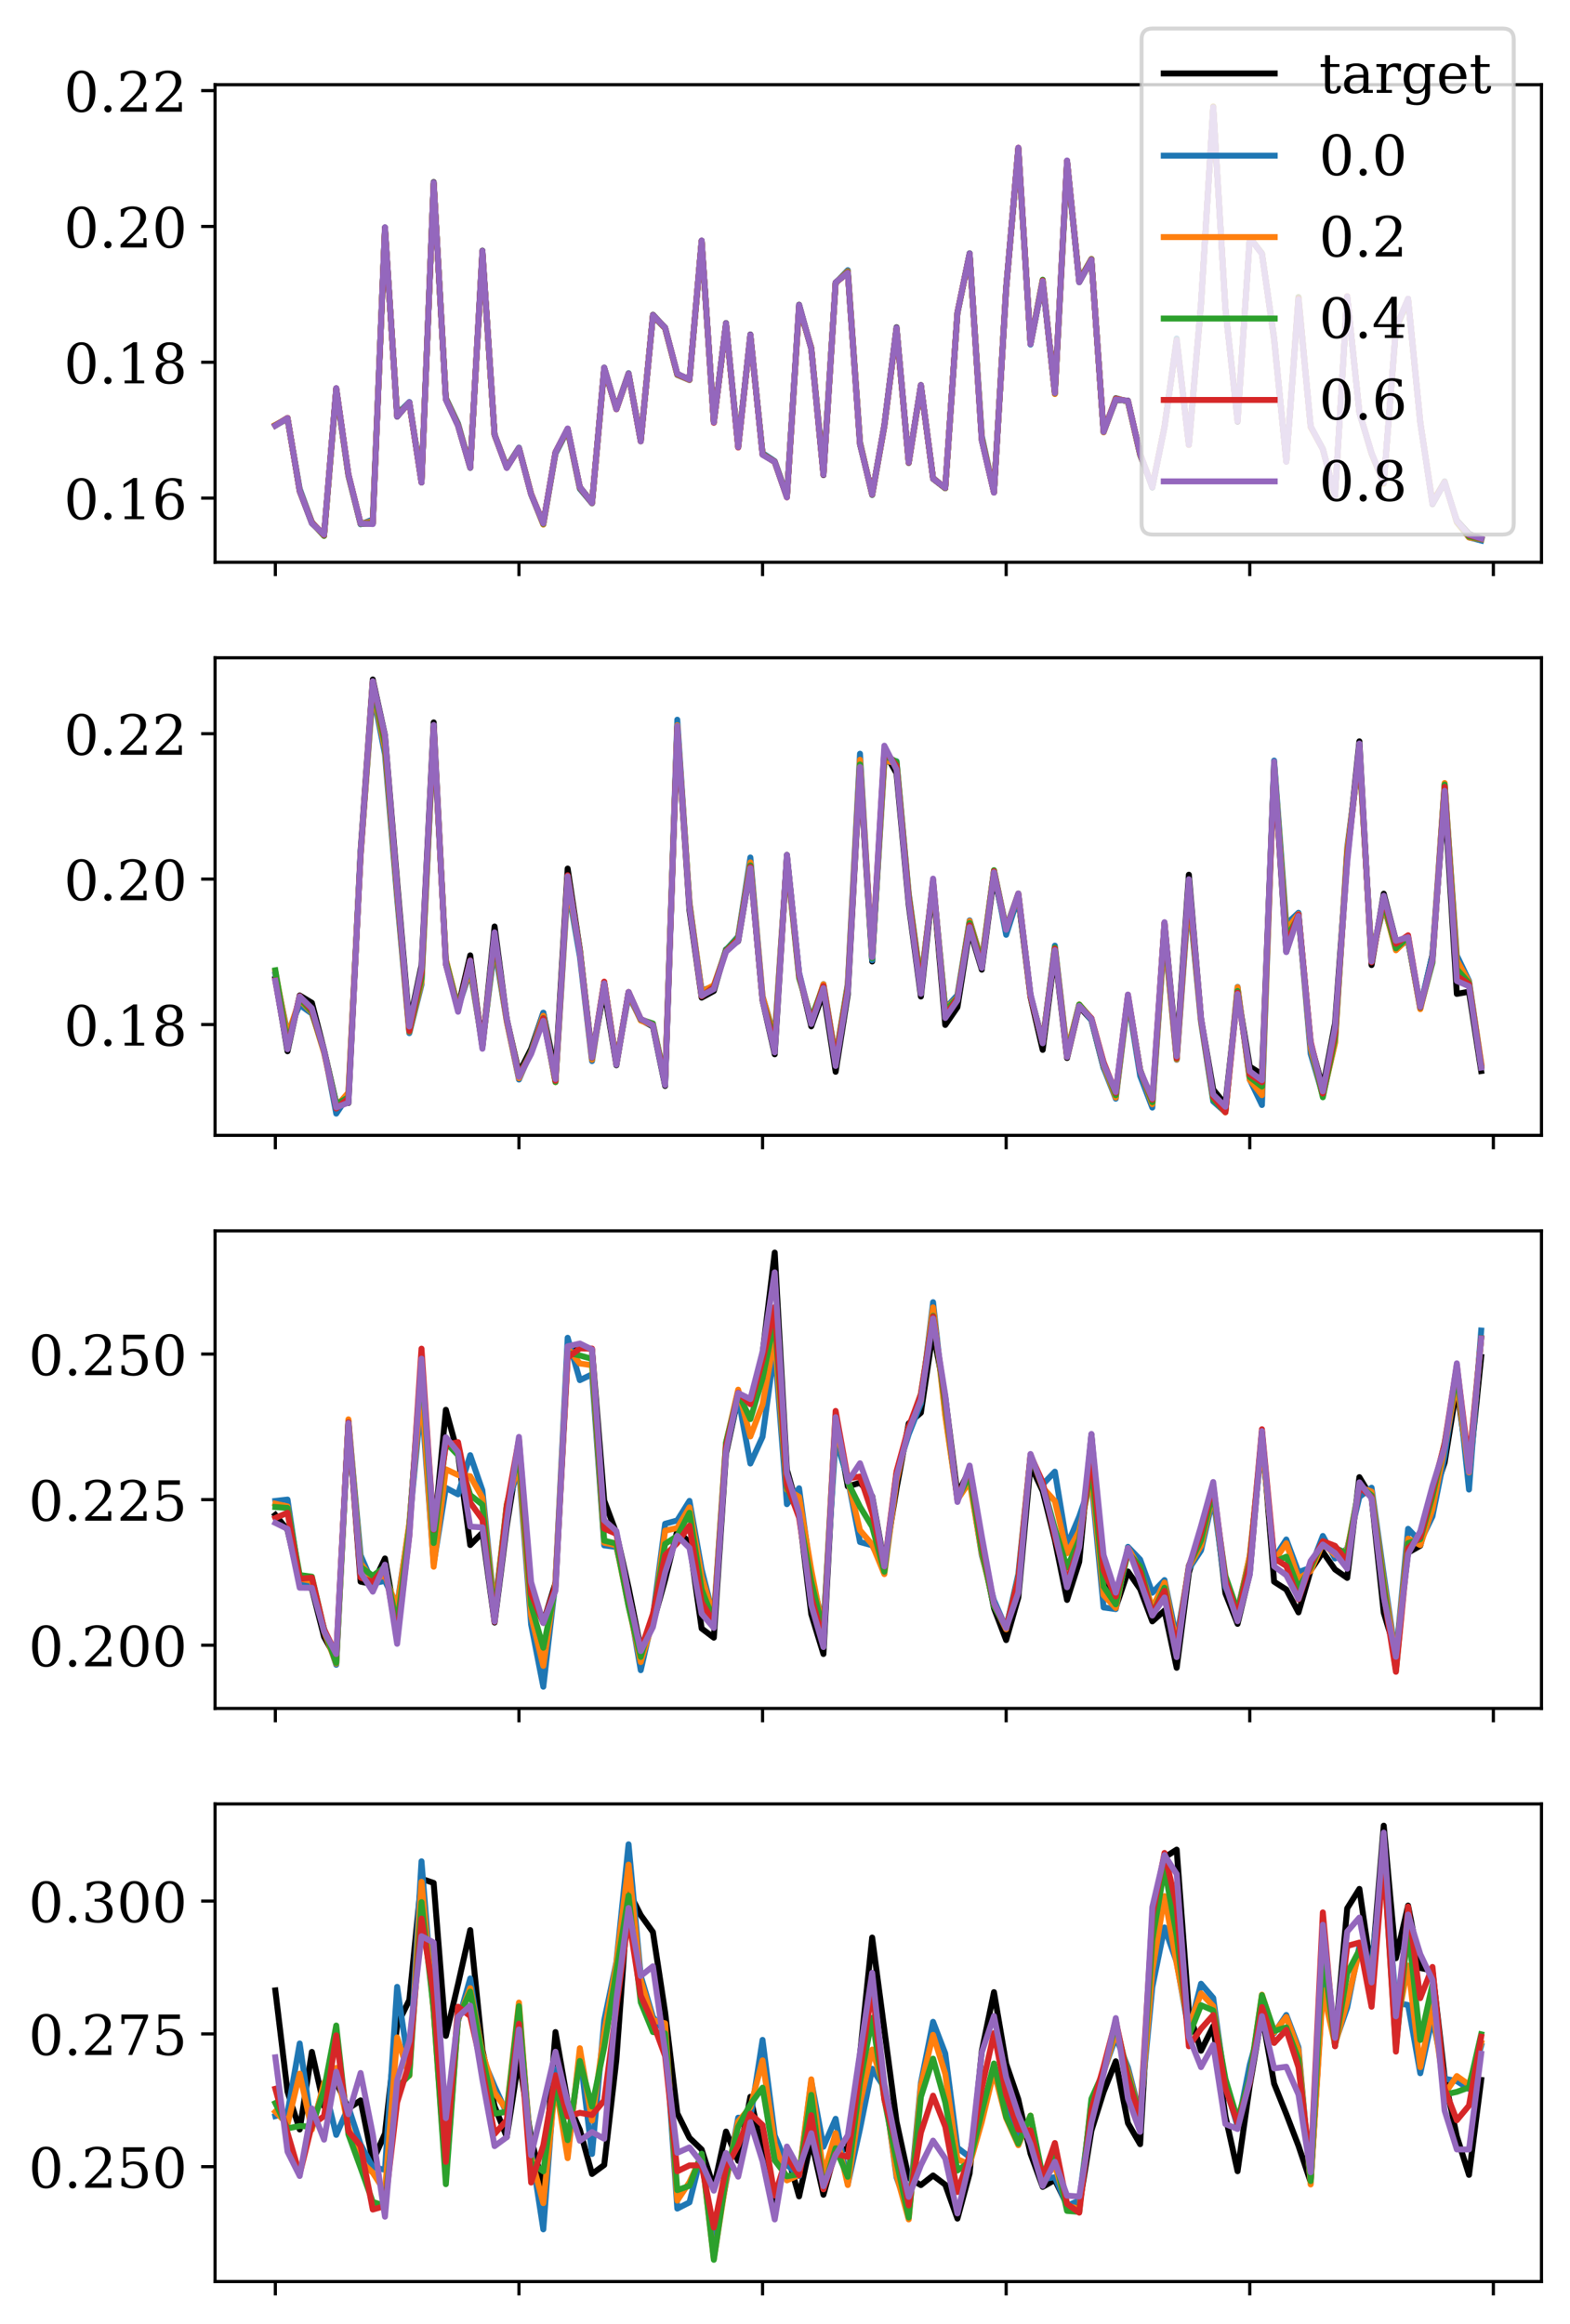 <?xml version="1.0" encoding="utf-8" standalone="no"?>
<!DOCTYPE svg PUBLIC "-//W3C//DTD SVG 1.1//EN"
  "http://www.w3.org/Graphics/SVG/1.1/DTD/svg11.dtd">
<!-- Created with matplotlib (https://matplotlib.org/) -->
<svg height="586.474pt" version="1.1" viewBox="0 0 396.279 586.474" width="396.279pt" xmlns="http://www.w3.org/2000/svg" xmlns:xlink="http://www.w3.org/1999/xlink">
 <defs>
  <style type="text/css">
*{stroke-linecap:butt;stroke-linejoin:round;}
  </style>
 </defs>
 <g id="figure_1">
  <g id="patch_1">
   <path d="M 0 586.474 
L 396.279 586.474 
L 396.279 0 
L 0 0 
z
" style="fill:#ffffff;"/>
  </g>
  <g id="axes_1">
   <g id="patch_2">
    <path d="M 54.279 141.895 
L 389.079 141.895 
L 389.079 21.374 
L 54.279 21.374 
z
" style="fill:#ffffff;"/>
   </g>
   <g id="matplotlib.axis_1">
    <g id="xtick_1">
     <g id="line2d_1">
      <defs>
       <path d="M 0 0 
L 0 3.5 
" id="maeac3eb653" style="stroke:#000000;stroke-width:0.8;"/>
      </defs>
      <g>
       <use style="stroke:#000000;stroke-width:0.8;" x="69.498" xlink:href="#maeac3eb653" y="141.895"/>
      </g>
     </g>
    </g>
    <g id="xtick_2">
     <g id="line2d_2">
      <g>
       <use style="stroke:#000000;stroke-width:0.8;" x="130.985" xlink:href="#maeac3eb653" y="141.895"/>
      </g>
     </g>
    </g>
    <g id="xtick_3">
     <g id="line2d_3">
      <g>
       <use style="stroke:#000000;stroke-width:0.8;" x="192.473" xlink:href="#maeac3eb653" y="141.895"/>
      </g>
     </g>
    </g>
    <g id="xtick_4">
     <g id="line2d_4">
      <g>
       <use style="stroke:#000000;stroke-width:0.8;" x="253.96" xlink:href="#maeac3eb653" y="141.895"/>
      </g>
     </g>
    </g>
    <g id="xtick_5">
     <g id="line2d_5">
      <g>
       <use style="stroke:#000000;stroke-width:0.8;" x="315.448" xlink:href="#maeac3eb653" y="141.895"/>
      </g>
     </g>
    </g>
    <g id="xtick_6">
     <g id="line2d_6">
      <g>
       <use style="stroke:#000000;stroke-width:0.8;" x="376.936" xlink:href="#maeac3eb653" y="141.895"/>
      </g>
     </g>
    </g>
   </g>
   <g id="matplotlib.axis_2">
    <g id="ytick_1">
     <g id="line2d_7">
      <defs>
       <path d="M 0 0 
L -3.5 0 
" id="m35b6620d77" style="stroke:#000000;stroke-width:0.8;"/>
      </defs>
      <g>
       <use style="stroke:#000000;stroke-width:0.8;" x="54.279" xlink:href="#m35b6620d77" y="125.703"/>
      </g>
     </g>
     <g id="text_1">
      <!-- 0.16 -->
      <defs>
       <path d="M 31.781 3.422 
Q 39.266 3.422 42.969 11.625 
Q 46.688 19.828 46.688 36.375 
Q 46.688 52.984 42.969 61.188 
Q 39.266 69.391 31.781 69.391 
Q 24.312 69.391 20.594 61.188 
Q 16.891 52.984 16.891 36.375 
Q 16.891 19.828 20.594 11.625 
Q 24.312 3.422 31.781 3.422 
z
M 31.781 -1.422 
Q 19.922 -1.422 13.25 8.531 
Q 6.594 18.5 6.594 36.375 
Q 6.594 54.297 13.25 64.25 
Q 19.922 74.219 31.781 74.219 
Q 43.703 74.219 50.344 64.25 
Q 56.984 54.297 56.984 36.375 
Q 56.984 18.5 50.344 8.531 
Q 43.703 -1.422 31.781 -1.422 
z
" id="DejaVuSerif-48"/>
       <path d="M 9.422 5.078 
Q 9.422 7.812 11.281 9.719 
Q 13.141 11.625 15.922 11.625 
Q 18.609 11.625 20.5 9.719 
Q 22.406 7.812 22.406 5.078 
Q 22.406 2.391 20.5 0.484 
Q 18.609 -1.422 15.922 -1.422 
Q 13.141 -1.422 11.281 0.453 
Q 9.422 2.344 9.422 5.078 
z
" id="DejaVuSerif-46"/>
       <path d="M 14.203 0 
L 14.203 5.172 
L 26.906 5.172 
L 26.906 65.828 
L 12.203 56.297 
L 12.203 62.703 
L 29.984 74.219 
L 36.719 74.219 
L 36.719 5.172 
L 49.422 5.172 
L 49.422 0 
z
" id="DejaVuSerif-49"/>
       <path d="M 32.719 3.422 
Q 39.594 3.422 43.297 8.469 
Q 47.016 13.531 47.016 23 
Q 47.016 32.469 43.297 37.516 
Q 39.594 42.578 32.719 42.578 
Q 25.734 42.578 22.062 37.688 
Q 18.406 32.812 18.406 23.578 
Q 18.406 13.875 22.109 8.641 
Q 25.828 3.422 32.719 3.422 
z
M 16.797 40.141 
Q 20.125 43.797 24.312 45.594 
Q 28.516 47.406 33.797 47.406 
Q 44.672 47.406 51 40.859 
Q 57.328 34.328 57.328 23 
Q 57.328 11.922 50.516 5.25 
Q 43.703 -1.422 32.328 -1.422 
Q 19.969 -1.422 13.328 7.781 
Q 6.688 17 6.688 34.078 
Q 6.688 53.219 14.547 63.719 
Q 22.406 74.219 36.719 74.219 
Q 40.578 74.219 44.828 73.484 
Q 49.078 72.75 53.516 71.297 
L 53.516 59.281 
L 48 59.281 
Q 47.406 64.203 44.234 66.797 
Q 41.062 69.391 35.688 69.391 
Q 26.219 69.391 21.578 62.203 
Q 16.938 55.031 16.797 40.141 
z
" id="DejaVuSerif-54"/>
      </defs>
      <g transform="translate(16.108 131.022)scale(0.14 -0.14)">
       <use xlink:href="#DejaVuSerif-48"/>
       <use x="63.623" xlink:href="#DejaVuSerif-46"/>
       <use x="95.41" xlink:href="#DejaVuSerif-49"/>
       <use x="159.033" xlink:href="#DejaVuSerif-54"/>
      </g>
     </g>
    </g>
    <g id="ytick_2">
     <g id="line2d_8">
      <g>
       <use style="stroke:#000000;stroke-width:0.8;" x="54.279" xlink:href="#m35b6620d77" y="91.424"/>
      </g>
     </g>
     <g id="text_2">
      <!-- 0.18 -->
      <defs>
       <path d="M 46.578 19.922 
Q 46.578 27.734 42.688 32.047 
Q 38.812 36.375 31.781 36.375 
Q 24.75 36.375 20.875 32.047 
Q 17 27.734 17 19.922 
Q 17 12.062 20.875 7.734 
Q 24.75 3.422 31.781 3.422 
Q 38.812 3.422 42.688 7.734 
Q 46.578 12.062 46.578 19.922 
z
M 44.578 55.328 
Q 44.578 61.969 41.203 65.672 
Q 37.844 69.391 31.781 69.391 
Q 25.781 69.391 22.391 65.672 
Q 19 61.969 19 55.328 
Q 19 48.641 22.391 44.922 
Q 25.781 41.219 31.781 41.219 
Q 37.844 41.219 41.203 44.922 
Q 44.578 48.641 44.578 55.328 
z
M 39.312 38.812 
Q 47.609 37.703 52.25 32.688 
Q 56.891 27.688 56.891 19.922 
Q 56.891 9.672 50.391 4.125 
Q 43.891 -1.422 31.781 -1.422 
Q 19.734 -1.422 13.203 4.125 
Q 6.688 9.672 6.688 19.922 
Q 6.688 27.688 11.328 32.688 
Q 15.969 37.703 24.312 38.812 
Q 16.938 40.141 13 44.406 
Q 9.078 48.688 9.078 55.328 
Q 9.078 64.109 15.125 69.156 
Q 21.188 74.219 31.781 74.219 
Q 42.391 74.219 48.438 69.156 
Q 54.5 64.109 54.5 55.328 
Q 54.5 48.688 50.562 44.406 
Q 46.625 40.141 39.312 38.812 
z
" id="DejaVuSerif-56"/>
      </defs>
      <g transform="translate(16.108 96.743)scale(0.14 -0.14)">
       <use xlink:href="#DejaVuSerif-48"/>
       <use x="63.623" xlink:href="#DejaVuSerif-46"/>
       <use x="95.41" xlink:href="#DejaVuSerif-49"/>
       <use x="159.033" xlink:href="#DejaVuSerif-56"/>
      </g>
     </g>
    </g>
    <g id="ytick_3">
     <g id="line2d_9">
      <g>
       <use style="stroke:#000000;stroke-width:0.8;" x="54.279" xlink:href="#m35b6620d77" y="57.145"/>
      </g>
     </g>
     <g id="text_3">
      <!-- 0.20 -->
      <defs>
       <path d="M 12.797 55.516 
L 7.328 55.516 
L 7.328 68.5 
Q 12.547 71.297 17.844 72.75 
Q 23.141 74.219 28.219 74.219 
Q 39.594 74.219 46.188 68.703 
Q 52.781 63.188 52.781 53.719 
Q 52.781 43.016 37.844 28.125 
Q 36.672 27 36.078 26.422 
L 17.672 8.016 
L 48.094 8.016 
L 48.094 17 
L 53.812 17 
L 53.812 0 
L 6.781 0 
L 6.781 5.328 
L 28.906 27.391 
Q 36.234 34.719 39.359 40.844 
Q 42.484 46.969 42.484 53.719 
Q 42.484 61.078 38.641 65.234 
Q 34.812 69.391 28.078 69.391 
Q 21.094 69.391 17.281 65.922 
Q 13.484 62.453 12.797 55.516 
z
" id="DejaVuSerif-50"/>
      </defs>
      <g transform="translate(16.108 62.464)scale(0.14 -0.14)">
       <use xlink:href="#DejaVuSerif-48"/>
       <use x="63.623" xlink:href="#DejaVuSerif-46"/>
       <use x="95.41" xlink:href="#DejaVuSerif-50"/>
       <use x="159.033" xlink:href="#DejaVuSerif-48"/>
      </g>
     </g>
    </g>
    <g id="ytick_4">
     <g id="line2d_10">
      <g>
       <use style="stroke:#000000;stroke-width:0.8;" x="54.279" xlink:href="#m35b6620d77" y="22.867"/>
      </g>
     </g>
     <g id="text_4">
      <!-- 0.22 -->
      <g transform="translate(16.108 28.186)scale(0.14 -0.14)">
       <use xlink:href="#DejaVuSerif-48"/>
       <use x="63.623" xlink:href="#DejaVuSerif-46"/>
       <use x="95.41" xlink:href="#DejaVuSerif-50"/>
       <use x="159.033" xlink:href="#DejaVuSerif-50"/>
      </g>
     </g>
    </g>
   </g>
   <g id="line2d_11">
    <path clip-path="url(#pd35c8823e7)" d="M 69.498 107.397 
L 72.572 105.514 
L 75.646 123.967 
L 78.721 132.041 
L 81.795 134.902 
L 84.869 98.003 
L 87.944 119.783 
L 91.018 132.191 
L 94.093 132.108 
L 97.167 57.401 
L 100.241 105.145 
L 103.316 101.537 
L 106.39 121.775 
L 109.464 45.959 
L 112.539 100.778 
L 115.613 107.419 
L 118.688 118.064 
L 121.762 63.267 
L 124.836 109.769 
L 127.911 118.016 
L 130.985 113.074 
L 134.06 124.763 
L 137.134 132.08 
L 140.208 114.188 
L 143.283 108.226 
L 146.357 122.925 
L 149.431 126.769 
L 152.506 92.774 
L 155.58 103.267 
L 158.655 94.378 
L 161.729 111.373 
L 164.803 79.443 
L 167.878 82.688 
L 170.952 94.364 
L 174.026 95.795 
L 177.101 60.727 
L 180.175 106.605 
L 183.25 81.53 
L 186.324 112.844 
L 189.398 84.421 
L 192.473 114.642 
L 195.547 116.609 
L 198.622 125.449 
L 201.696 76.912 
L 204.77 88.04 
L 207.845 119.892 
L 210.919 71.293 
L 213.993 68.877 
L 217.068 112.103 
L 220.142 124.729 
L 223.217 107.239 
L 226.291 82.612 
L 229.365 116.629 
L 232.44 97.176 
L 235.514 120.839 
L 238.588 123.222 
L 241.663 78.873 
L 244.737 63.932 
L 247.812 111.117 
L 250.886 124.264 
L 253.96 72.907 
L 257.035 37.34 
L 260.109 86.751 
L 263.184 71.15 
L 266.258 99.121 
L 269.332 40.584 
L 272.407 71.204 
L 275.481 65.638 
L 278.555 108.981 
L 281.63 100.899 
L 284.704 101.108 
L 287.779 114.574 
L 290.853 123.024 
L 293.927 107.69 
L 297.002 85.97 
L 300.076 112.257 
L 303.15 76.638 
L 306.225 27.228 
L 309.299 77.868 
L 312.374 106.408 
L 315.448 60.071 
L 318.522 64.001 
L 321.597 85.288 
L 324.671 116.507 
L 327.745 75.643 
L 330.82 107.641 
L 333.894 113.323 
L 336.969 125.033 
L 340.043 74.808 
L 343.117 104.062 
L 346.192 114.367 
L 349.266 121.851 
L 352.341 82.606 
L 355.415 75.399 
L 358.489 106.554 
L 361.564 127.233 
L 364.638 121.806 
L 367.712 131.336 
L 370.787 134.71 
L 373.861 136.025 
" style="fill:none;stroke:#000000;stroke-linecap:square;stroke-width:1.5;"/>
   </g>
   <g id="line2d_12">
    <path clip-path="url(#pd35c8823e7)" d="M 69.498 107.301 
L 72.572 105.712 
L 75.646 123.359 
L 78.721 131.764 
L 81.795 135.195 
L 84.869 98.446 
L 87.944 120.114 
L 91.018 132.321 
L 94.093 131.086 
L 97.167 58.05 
L 100.241 104.498 
L 103.316 101.45 
L 106.39 121.22 
L 109.464 46.43 
L 112.539 100.408 
L 115.613 106.883 
L 118.688 117.795 
L 121.762 63.968 
L 124.836 109.764 
L 127.911 117.749 
L 130.985 112.961 
L 134.06 124.702 
L 137.134 132.336 
L 140.208 114.491 
L 143.283 108.582 
L 146.357 123.365 
L 149.431 127.032 
L 152.506 93.094 
L 155.58 103.108 
L 158.655 94.169 
L 161.729 111.004 
L 164.803 79.678 
L 167.878 82.88 
L 170.952 94.621 
L 174.026 95.925 
L 177.101 61.244 
L 180.175 106.452 
L 183.25 81.778 
L 186.324 112.227 
L 189.398 84.911 
L 192.473 114.335 
L 195.547 116.388 
L 198.622 125.025 
L 201.696 77.387 
L 204.77 87.816 
L 207.845 118.911 
L 210.919 71.396 
L 213.993 68.18 
L 217.068 111.583 
L 220.142 124.935 
L 223.217 107.591 
L 226.291 82.83 
L 229.365 116.87 
L 232.44 97.422 
L 235.514 120.65 
L 238.588 123.113 
L 241.663 79.132 
L 244.737 64.009 
L 247.812 110.023 
L 250.886 124.219 
L 253.96 72.441 
L 257.035 37.99 
L 260.109 86.949 
L 263.184 71.129 
L 266.258 99.37 
L 269.332 41.665 
L 272.407 70.985 
L 275.481 65.396 
L 278.555 109.06 
L 281.63 100.451 
L 284.704 101.352 
L 287.779 114.791 
L 290.853 122.96 
L 293.927 107.83 
L 297.002 85.421 
L 300.076 112.283 
L 303.15 76.948 
L 306.225 26.995 
L 309.299 77.874 
L 312.374 105.813 
L 315.448 59.991 
L 318.522 63.967 
L 321.597 85.812 
L 324.671 116.4 
L 327.745 74.934 
L 330.82 107.684 
L 333.894 113.248 
L 336.969 125.137 
L 340.043 74.884 
L 343.117 104.215 
L 346.192 114.498 
L 349.266 121.973 
L 352.341 83.05 
L 355.415 75.817 
L 358.489 106.693 
L 361.564 126.768 
L 364.638 121.458 
L 367.712 131.775 
L 370.787 135.625 
L 373.861 136.417 
" style="fill:none;stroke:#1f77b4;stroke-linecap:square;stroke-width:1.5;"/>
   </g>
   <g id="line2d_13">
    <path clip-path="url(#pd35c8823e7)" d="M 69.498 107.231 
L 72.572 105.62 
L 75.646 123.772 
L 78.721 131.841 
L 81.795 135.217 
L 84.869 98.206 
L 87.944 119.971 
L 91.018 132.166 
L 94.093 131.538 
L 97.167 57.836 
L 100.241 104.775 
L 103.316 101.648 
L 106.39 121.489 
L 109.464 46.291 
L 112.539 100.569 
L 115.613 107.141 
L 118.688 117.918 
L 121.762 63.892 
L 124.836 109.772 
L 127.911 117.892 
L 130.985 113.08 
L 134.06 124.661 
L 137.134 132.385 
L 140.208 114.198 
L 143.283 108.468 
L 146.357 123.134 
L 149.431 126.896 
L 152.506 93.07 
L 155.58 103.121 
L 158.655 94.292 
L 161.729 111.102 
L 164.803 79.615 
L 167.878 82.827 
L 170.952 94.577 
L 174.026 95.884 
L 177.101 61.041 
L 180.175 106.467 
L 183.25 81.711 
L 186.324 112.638 
L 189.398 84.753 
L 192.473 114.528 
L 195.547 116.627 
L 198.622 125.23 
L 201.696 77.594 
L 204.77 87.763 
L 207.845 119.368 
L 210.919 71.375 
L 213.993 68.46 
L 217.068 111.665 
L 220.142 124.841 
L 223.217 107.494 
L 226.291 82.885 
L 229.365 116.774 
L 232.44 97.402 
L 235.514 120.74 
L 238.588 123.188 
L 241.663 78.954 
L 244.737 64.095 
L 247.812 110.488 
L 250.886 124.158 
L 253.96 72.704 
L 257.035 37.624 
L 260.109 86.606 
L 263.184 70.713 
L 266.258 99.444 
L 269.332 41.125 
L 272.407 70.697 
L 275.481 65.344 
L 278.555 109.112 
L 281.63 100.551 
L 284.704 101.307 
L 287.779 114.765 
L 290.853 122.706 
L 293.927 107.701 
L 297.002 85.798 
L 300.076 112.321 
L 303.15 76.689 
L 306.225 26.852 
L 309.299 77.911 
L 312.374 106.036 
L 315.448 59.903 
L 318.522 64.023 
L 321.597 85.644 
L 324.671 116.443 
L 327.745 74.989 
L 330.82 107.81 
L 333.894 113.345 
L 336.969 125.189 
L 340.043 74.744 
L 343.117 104.051 
L 346.192 114.457 
L 349.266 122.102 
L 352.341 82.987 
L 355.415 75.617 
L 358.489 106.751 
L 361.564 126.728 
L 364.638 121.594 
L 367.712 131.851 
L 370.787 135.638 
L 373.861 136.081 
" style="fill:none;stroke:#ff7f0e;stroke-linecap:square;stroke-width:1.5;"/>
   </g>
   <g id="line2d_14">
    <path clip-path="url(#pd35c8823e7)" d="M 69.498 107.331 
L 72.572 105.505 
L 75.646 123.839 
L 78.721 131.879 
L 81.795 135.239 
L 84.869 98.142 
L 87.944 119.841 
L 91.018 132.171 
L 94.093 131.877 
L 97.167 57.759 
L 100.241 104.838 
L 103.316 101.626 
L 106.39 121.592 
L 109.464 46.309 
L 112.539 100.616 
L 115.613 107.228 
L 118.688 117.928 
L 121.762 63.741 
L 124.836 109.687 
L 127.911 117.985 
L 130.985 113.109 
L 134.06 124.669 
L 137.134 132.221 
L 140.208 114.153 
L 143.283 108.328 
L 146.357 123.115 
L 149.431 126.952 
L 152.506 93.037 
L 155.58 103.216 
L 158.655 94.308 
L 161.729 111.313 
L 164.803 79.629 
L 167.878 82.77 
L 170.952 94.497 
L 174.026 95.779 
L 177.101 60.849 
L 180.175 106.597 
L 183.25 81.749 
L 186.324 112.792 
L 189.398 84.623 
L 192.473 114.592 
L 195.547 116.532 
L 198.622 125.317 
L 201.696 77.534 
L 204.77 87.799 
L 207.845 119.606 
L 210.919 71.36 
L 213.993 68.639 
L 217.068 111.709 
L 220.142 124.842 
L 223.217 107.445 
L 226.291 82.941 
L 229.365 116.755 
L 232.44 97.276 
L 235.514 120.684 
L 238.588 123.194 
L 241.663 78.936 
L 244.737 64.203 
L 247.812 110.738 
L 250.886 124.248 
L 253.96 72.807 
L 257.035 37.409 
L 260.109 86.658 
L 263.184 70.584 
L 266.258 99.222 
L 269.332 40.844 
L 272.407 70.76 
L 275.481 65.385 
L 278.555 108.976 
L 281.63 100.666 
L 284.704 101.308 
L 287.779 114.718 
L 290.853 122.759 
L 293.927 107.744 
L 297.002 85.844 
L 300.076 112.19 
L 303.15 76.596 
L 306.225 26.964 
L 309.299 77.734 
L 312.374 106.136 
L 315.448 59.919 
L 318.522 63.967 
L 321.597 85.545 
L 324.671 116.435 
L 327.745 75.099 
L 330.82 107.666 
L 333.894 113.395 
L 336.969 125.222 
L 340.043 74.841 
L 343.117 104.002 
L 346.192 114.408 
L 349.266 121.945 
L 352.341 82.866 
L 355.415 75.547 
L 358.489 106.618 
L 361.564 126.893 
L 364.638 121.667 
L 367.712 131.707 
L 370.787 135.399 
L 373.861 136.026 
" style="fill:none;stroke:#2ca02c;stroke-linecap:square;stroke-width:1.5;"/>
   </g>
   <g id="line2d_15">
    <path clip-path="url(#pd35c8823e7)" d="M 69.498 107.363 
L 72.572 105.475 
L 75.646 123.906 
L 78.721 131.888 
L 81.795 135.053 
L 84.869 98.017 
L 87.944 119.701 
L 91.018 132.105 
L 94.093 132.133 
L 97.167 57.636 
L 100.241 104.978 
L 103.316 101.619 
L 106.39 121.702 
L 109.464 46.221 
L 112.539 100.762 
L 115.613 107.345 
L 118.688 117.928 
L 121.762 63.523 
L 124.836 109.703 
L 127.911 118.034 
L 130.985 113.126 
L 134.06 124.668 
L 137.134 132.089 
L 140.208 114.109 
L 143.283 108.21 
L 146.357 123.026 
L 149.431 126.944 
L 152.506 92.966 
L 155.58 103.282 
L 158.655 94.329 
L 161.729 111.346 
L 164.803 79.573 
L 167.878 82.776 
L 170.952 94.435 
L 174.026 95.764 
L 177.101 60.788 
L 180.175 106.694 
L 183.25 81.697 
L 186.324 112.934 
L 189.398 84.582 
L 192.473 114.722 
L 195.547 116.508 
L 198.622 125.516 
L 201.696 77.295 
L 204.77 87.884 
L 207.845 119.778 
L 210.919 71.361 
L 213.993 68.768 
L 217.068 111.884 
L 220.142 124.792 
L 223.217 107.423 
L 226.291 82.912 
L 229.365 116.76 
L 232.44 97.25 
L 235.514 120.709 
L 238.588 123.124 
L 241.663 78.892 
L 244.737 64.143 
L 247.812 110.959 
L 250.886 124.297 
L 253.96 72.822 
L 257.035 37.284 
L 260.109 86.763 
L 263.184 70.788 
L 266.258 99.17 
L 269.332 40.634 
L 272.407 71.024 
L 275.481 65.486 
L 278.555 108.894 
L 281.63 100.652 
L 284.704 101.217 
L 287.779 114.608 
L 290.853 122.838 
L 293.927 107.764 
L 297.002 85.899 
L 300.076 112.161 
L 303.15 76.598 
L 306.225 27.064 
L 309.299 77.761 
L 312.374 106.239 
L 315.448 59.993 
L 318.522 64.035 
L 321.597 85.461 
L 324.671 116.468 
L 327.745 75.322 
L 330.82 107.61 
L 333.894 113.385 
L 336.969 125.107 
L 340.043 74.806 
L 343.117 104.023 
L 346.192 114.347 
L 349.266 121.844 
L 352.341 82.762 
L 355.415 75.467 
L 358.489 106.494 
L 361.564 126.977 
L 364.638 121.675 
L 367.712 131.577 
L 370.787 135.072 
L 373.861 135.946 
" style="fill:none;stroke:#d62728;stroke-linecap:square;stroke-width:1.5;"/>
   </g>
   <g id="line2d_16">
    <path clip-path="url(#pd35c8823e7)" d="M 69.498 107.401 
L 72.572 105.526 
L 75.646 123.865 
L 78.721 132.043 
L 81.795 134.933 
L 84.869 97.959 
L 87.944 119.697 
L 91.018 132.107 
L 94.093 132.272 
L 97.167 57.354 
L 100.241 105.101 
L 103.316 101.536 
L 106.39 121.765 
L 109.464 46.075 
L 112.539 100.857 
L 115.613 107.423 
L 118.688 118.026 
L 121.762 63.332 
L 124.836 109.696 
L 127.911 118.098 
L 130.985 113.078 
L 134.06 124.761 
L 137.134 132.082 
L 140.208 114.117 
L 143.283 108.131 
L 146.357 122.946 
L 149.431 126.895 
L 152.506 92.786 
L 155.58 103.242 
L 158.655 94.31 
L 161.729 111.355 
L 164.803 79.526 
L 167.878 82.711 
L 170.952 94.343 
L 174.026 95.757 
L 177.101 60.712 
L 180.175 106.576 
L 183.25 81.588 
L 186.324 112.824 
L 189.398 84.484 
L 192.473 114.789 
L 195.547 116.573 
L 198.622 125.508 
L 201.696 76.979 
L 204.77 87.989 
L 207.845 119.788 
L 210.919 71.272 
L 213.993 68.851 
L 217.068 111.994 
L 220.142 124.76 
L 223.217 107.336 
L 226.291 82.739 
L 229.365 116.685 
L 232.44 97.198 
L 235.514 120.777 
L 238.588 123.11 
L 241.663 78.923 
L 244.737 63.994 
L 247.812 111.112 
L 250.886 124.324 
L 253.96 72.789 
L 257.035 37.268 
L 260.109 86.787 
L 263.184 70.952 
L 266.258 99.165 
L 269.332 40.506 
L 272.407 71.192 
L 275.481 65.535 
L 278.555 108.996 
L 281.63 100.787 
L 284.704 101.156 
L 287.779 114.551 
L 290.853 122.889 
L 293.927 107.837 
L 297.002 85.893 
L 300.076 112.225 
L 303.15 76.511 
L 306.225 27.097 
L 309.299 77.816 
L 312.374 106.266 
L 315.448 59.997 
L 318.522 64.09 
L 321.597 85.389 
L 324.671 116.511 
L 327.745 75.564 
L 330.82 107.53 
L 333.894 113.385 
L 336.969 125.103 
L 340.043 74.819 
L 343.117 104.063 
L 346.192 114.271 
L 349.266 121.816 
L 352.341 82.692 
L 355.415 75.397 
L 358.489 106.575 
L 361.564 127.123 
L 364.638 121.723 
L 367.712 131.48 
L 370.787 134.906 
L 373.861 135.883 
" style="fill:none;stroke:#9467bd;stroke-linecap:square;stroke-width:1.5;"/>
   </g>
   <g id="patch_3">
    <path d="M 54.279 141.895 
L 54.279 21.374 
" style="fill:none;stroke:#000000;stroke-linecap:square;stroke-linejoin:miter;stroke-width:0.8;"/>
   </g>
   <g id="patch_4">
    <path d="M 389.079 141.895 
L 389.079 21.374 
" style="fill:none;stroke:#000000;stroke-linecap:square;stroke-linejoin:miter;stroke-width:0.8;"/>
   </g>
   <g id="patch_5">
    <path d="M 54.279 141.895 
L 389.079 141.895 
" style="fill:none;stroke:#000000;stroke-linecap:square;stroke-linejoin:miter;stroke-width:0.8;"/>
   </g>
   <g id="patch_6">
    <path d="M 54.279 21.374 
L 389.079 21.374 
" style="fill:none;stroke:#000000;stroke-linecap:square;stroke-linejoin:miter;stroke-width:0.8;"/>
   </g>
   <g id="legend_1">
    <g id="patch_7">
     <path d="M 290.939 134.895 
L 379.279 134.895 
Q 382.079 134.895 382.079 132.095 
L 382.079 10 
Q 382.079 7.2 379.279 7.2 
L 290.939 7.2 
Q 288.139 7.2 288.139 10 
L 288.139 132.095 
Q 288.139 134.895 290.939 134.895 
z
" style="fill:#ffffff;opacity:0.8;stroke:#cccccc;stroke-linejoin:miter;"/>
    </g>
    <g id="line2d_17">
     <path d="M 293.739 18.538 
L 321.739 18.538 
" style="fill:none;stroke:#000000;stroke-linecap:square;stroke-width:1.5;"/>
    </g>
    <g id="line2d_18"/>
    <g id="text_5">
     <!-- target -->
     <defs>
      <path d="M 10.797 46.688 
L 2.875 46.688 
L 2.875 51.906 
L 10.797 51.906 
L 10.797 68.016 
L 19.828 68.016 
L 19.828 51.906 
L 36.719 51.906 
L 36.719 46.688 
L 19.828 46.688 
L 19.828 13.719 
Q 19.828 7.125 21.094 5.266 
Q 22.359 3.422 25.781 3.422 
Q 29.297 3.422 30.906 5.484 
Q 32.516 7.562 32.625 12.203 
L 39.406 12.203 
Q 39.016 5.125 35.547 1.844 
Q 32.078 -1.422 25 -1.422 
Q 17.234 -1.422 14.016 2.016 
Q 10.797 5.469 10.797 13.719 
z
" id="DejaVuSerif-116"/>
      <path d="M 39.797 16.312 
L 39.797 27.297 
L 28.219 27.297 
Q 21.531 27.297 18.25 24.406 
Q 14.984 21.531 14.984 15.578 
Q 14.984 10.156 18.297 6.984 
Q 21.625 3.812 27.297 3.812 
Q 32.906 3.812 36.344 7.281 
Q 39.797 10.75 39.797 16.312 
z
M 48.781 32.422 
L 48.781 5.172 
L 56.781 5.172 
L 56.781 0 
L 39.797 0 
L 39.797 5.609 
Q 36.812 2 32.906 0.281 
Q 29 -1.422 23.781 -1.422 
Q 15.141 -1.422 10.062 3.172 
Q 4.984 7.766 4.984 15.578 
Q 4.984 23.641 10.797 28.078 
Q 16.609 32.516 27.203 32.516 
L 39.797 32.516 
L 39.797 36.078 
Q 39.797 42 36.203 45.234 
Q 32.625 48.484 26.125 48.484 
Q 20.75 48.484 17.578 46.047 
Q 14.406 43.609 13.625 38.812 
L 8.984 38.812 
L 8.984 49.312 
Q 13.672 51.312 18.094 52.312 
Q 22.516 53.328 26.703 53.328 
Q 37.5 53.328 43.141 47.969 
Q 48.781 42.625 48.781 32.422 
z
" id="DejaVuSerif-97"/>
      <path d="M 47.797 52 
L 47.797 39.016 
L 42.625 39.016 
Q 42.391 42.875 40.484 44.781 
Q 38.578 46.688 34.906 46.688 
Q 28.266 46.688 24.719 42.094 
Q 21.188 37.5 21.188 28.906 
L 21.188 5.172 
L 31.594 5.172 
L 31.594 0 
L 4.109 0 
L 4.109 5.172 
L 12.203 5.172 
L 12.203 46.781 
L 3.609 46.781 
L 3.609 51.906 
L 21.188 51.906 
L 21.188 42.672 
Q 23.828 48.094 27.969 50.703 
Q 32.125 53.328 38.094 53.328 
Q 40.281 53.328 42.703 52.984 
Q 45.125 52.641 47.797 52 
z
" id="DejaVuSerif-114"/>
      <path d="M 52.484 46.688 
L 52.484 1.125 
Q 52.484 -10.062 46.328 -16.141 
Q 40.188 -22.219 28.812 -22.219 
Q 23.688 -22.219 19 -21.281 
Q 14.312 -20.359 10.016 -18.5 
L 10.016 -7.625 
L 14.703 -7.625 
Q 15.578 -12.703 18.844 -15.047 
Q 22.125 -17.391 28.219 -17.391 
Q 36.141 -17.391 39.812 -12.922 
Q 43.5 -8.453 43.5 1.125 
L 43.5 8.109 
Q 40.875 3.219 36.797 0.891 
Q 32.719 -1.422 26.703 -1.422 
Q 17.141 -1.422 11.062 6.172 
Q 4.984 13.766 4.984 25.984 
Q 4.984 38.188 11.031 45.75 
Q 17.094 53.328 26.703 53.328 
Q 32.719 53.328 36.797 51 
Q 40.875 48.688 43.5 43.797 
L 43.5 51.906 
L 61.078 51.906 
L 61.078 46.688 
z
M 43.5 28.516 
Q 43.5 37.844 39.906 42.766 
Q 36.328 47.703 29.5 47.703 
Q 22.562 47.703 19.016 42.234 
Q 15.484 36.766 15.484 25.984 
Q 15.484 15.234 19.016 9.719 
Q 22.562 4.203 29.5 4.203 
Q 36.328 4.203 39.906 9.109 
Q 43.5 14.016 43.5 23.391 
z
" id="DejaVuSerif-103"/>
      <path d="M 54.203 25 
L 15.484 25 
L 15.484 24.609 
Q 15.484 14.109 19.438 8.766 
Q 23.391 3.422 31.109 3.422 
Q 37.016 3.422 40.797 6.516 
Q 44.578 9.625 46.094 15.719 
L 53.328 15.719 
Q 51.172 7.172 45.375 2.875 
Q 39.594 -1.422 30.172 -1.422 
Q 18.797 -1.422 11.891 6.078 
Q 4.984 13.578 4.984 25.984 
Q 4.984 38.281 11.766 45.797 
Q 18.562 53.328 29.594 53.328 
Q 41.359 53.328 47.656 46.062 
Q 53.953 38.812 54.203 25 
z
M 43.609 30.172 
Q 43.312 39.266 39.766 43.875 
Q 36.234 48.484 29.594 48.484 
Q 23.391 48.484 19.828 43.844 
Q 16.266 39.203 15.484 30.172 
z
" id="DejaVuSerif-101"/>
     </defs>
     <g transform="translate(332.939 23.438)scale(0.14 -0.14)">
      <use xlink:href="#DejaVuSerif-116"/>
      <use x="40.186" xlink:href="#DejaVuSerif-97"/>
      <use x="99.805" xlink:href="#DejaVuSerif-114"/>
      <use x="147.607" xlink:href="#DejaVuSerif-103"/>
      <use x="211.621" xlink:href="#DejaVuSerif-101"/>
      <use x="270.801" xlink:href="#DejaVuSerif-116"/>
     </g>
    </g>
    <g id="line2d_19">
     <path d="M 293.739 39.286 
L 321.739 39.286 
" style="fill:none;stroke:#1f77b4;stroke-linecap:square;stroke-width:1.5;"/>
    </g>
    <g id="line2d_20"/>
    <g id="text_6">
     <!-- 0.0 -->
     <g transform="translate(332.939 44.186)scale(0.14 -0.14)">
      <use xlink:href="#DejaVuSerif-48"/>
      <use x="63.623" xlink:href="#DejaVuSerif-46"/>
      <use x="95.41" xlink:href="#DejaVuSerif-48"/>
     </g>
    </g>
    <g id="line2d_21">
     <path d="M 293.739 59.836 
L 321.739 59.836 
" style="fill:none;stroke:#ff7f0e;stroke-linecap:square;stroke-width:1.5;"/>
    </g>
    <g id="line2d_22"/>
    <g id="text_7">
     <!-- 0.2 -->
     <g transform="translate(332.939 64.736)scale(0.14 -0.14)">
      <use xlink:href="#DejaVuSerif-48"/>
      <use x="63.623" xlink:href="#DejaVuSerif-46"/>
      <use x="95.41" xlink:href="#DejaVuSerif-50"/>
     </g>
    </g>
    <g id="line2d_23">
     <path d="M 293.739 80.385 
L 321.739 80.385 
" style="fill:none;stroke:#2ca02c;stroke-linecap:square;stroke-width:1.5;"/>
    </g>
    <g id="line2d_24"/>
    <g id="text_8">
     <!-- 0.4 -->
     <defs>
      <path d="M 34.906 24.703 
L 34.906 63.484 
L 10.016 24.703 
z
M 56.391 0 
L 23.188 0 
L 23.188 5.172 
L 34.906 5.172 
L 34.906 19.484 
L 3.078 19.484 
L 3.078 24.812 
L 35.016 74.219 
L 44.672 74.219 
L 44.672 24.703 
L 58.594 24.703 
L 58.594 19.484 
L 44.672 19.484 
L 44.672 5.172 
L 56.391 5.172 
z
" id="DejaVuSerif-52"/>
     </defs>
     <g transform="translate(332.939 85.285)scale(0.14 -0.14)">
      <use xlink:href="#DejaVuSerif-48"/>
      <use x="63.623" xlink:href="#DejaVuSerif-46"/>
      <use x="95.41" xlink:href="#DejaVuSerif-52"/>
     </g>
    </g>
    <g id="line2d_25">
     <path d="M 293.739 100.934 
L 321.739 100.934 
" style="fill:none;stroke:#d62728;stroke-linecap:square;stroke-width:1.5;"/>
    </g>
    <g id="line2d_26"/>
    <g id="text_9">
     <!-- 0.6 -->
     <g transform="translate(332.939 105.834)scale(0.14 -0.14)">
      <use xlink:href="#DejaVuSerif-48"/>
      <use x="63.623" xlink:href="#DejaVuSerif-46"/>
      <use x="95.41" xlink:href="#DejaVuSerif-54"/>
     </g>
    </g>
    <g id="line2d_27">
     <path d="M 293.739 121.484 
L 321.739 121.484 
" style="fill:none;stroke:#9467bd;stroke-linecap:square;stroke-width:1.5;"/>
    </g>
    <g id="line2d_28"/>
    <g id="text_10">
     <!-- 0.8 -->
     <g transform="translate(332.939 126.384)scale(0.14 -0.14)">
      <use xlink:href="#DejaVuSerif-48"/>
      <use x="63.623" xlink:href="#DejaVuSerif-46"/>
      <use x="95.41" xlink:href="#DejaVuSerif-56"/>
     </g>
    </g>
   </g>
  </g>
  <g id="axes_2">
   <g id="patch_8">
    <path d="M 54.279 286.521 
L 389.079 286.521 
L 389.079 166 
L 54.279 166 
z
" style="fill:#ffffff;"/>
   </g>
   <g id="matplotlib.axis_3">
    <g id="xtick_7">
     <g id="line2d_29">
      <g>
       <use style="stroke:#000000;stroke-width:0.8;" x="69.498" xlink:href="#maeac3eb653" y="286.521"/>
      </g>
     </g>
    </g>
    <g id="xtick_8">
     <g id="line2d_30">
      <g>
       <use style="stroke:#000000;stroke-width:0.8;" x="130.985" xlink:href="#maeac3eb653" y="286.521"/>
      </g>
     </g>
    </g>
    <g id="xtick_9">
     <g id="line2d_31">
      <g>
       <use style="stroke:#000000;stroke-width:0.8;" x="192.473" xlink:href="#maeac3eb653" y="286.521"/>
      </g>
     </g>
    </g>
    <g id="xtick_10">
     <g id="line2d_32">
      <g>
       <use style="stroke:#000000;stroke-width:0.8;" x="253.96" xlink:href="#maeac3eb653" y="286.521"/>
      </g>
     </g>
    </g>
    <g id="xtick_11">
     <g id="line2d_33">
      <g>
       <use style="stroke:#000000;stroke-width:0.8;" x="315.448" xlink:href="#maeac3eb653" y="286.521"/>
      </g>
     </g>
    </g>
    <g id="xtick_12">
     <g id="line2d_34">
      <g>
       <use style="stroke:#000000;stroke-width:0.8;" x="376.936" xlink:href="#maeac3eb653" y="286.521"/>
      </g>
     </g>
    </g>
   </g>
   <g id="matplotlib.axis_4">
    <g id="ytick_5">
     <g id="line2d_35">
      <g>
       <use style="stroke:#000000;stroke-width:0.8;" x="54.279" xlink:href="#m35b6620d77" y="258.553"/>
      </g>
     </g>
     <g id="text_11">
      <!-- 0.18 -->
      <g transform="translate(16.108 263.872)scale(0.14 -0.14)">
       <use xlink:href="#DejaVuSerif-48"/>
       <use x="63.623" xlink:href="#DejaVuSerif-46"/>
       <use x="95.41" xlink:href="#DejaVuSerif-49"/>
       <use x="159.033" xlink:href="#DejaVuSerif-56"/>
      </g>
     </g>
    </g>
    <g id="ytick_6">
     <g id="line2d_36">
      <g>
       <use style="stroke:#000000;stroke-width:0.8;" x="54.279" xlink:href="#m35b6620d77" y="221.855"/>
      </g>
     </g>
     <g id="text_12">
      <!-- 0.20 -->
      <g transform="translate(16.108 227.174)scale(0.14 -0.14)">
       <use xlink:href="#DejaVuSerif-48"/>
       <use x="63.623" xlink:href="#DejaVuSerif-46"/>
       <use x="95.41" xlink:href="#DejaVuSerif-50"/>
       <use x="159.033" xlink:href="#DejaVuSerif-48"/>
      </g>
     </g>
    </g>
    <g id="ytick_7">
     <g id="line2d_37">
      <g>
       <use style="stroke:#000000;stroke-width:0.8;" x="54.279" xlink:href="#m35b6620d77" y="185.157"/>
      </g>
     </g>
     <g id="text_13">
      <!-- 0.22 -->
      <g transform="translate(16.108 190.476)scale(0.14 -0.14)">
       <use xlink:href="#DejaVuSerif-48"/>
       <use x="63.623" xlink:href="#DejaVuSerif-46"/>
       <use x="95.41" xlink:href="#DejaVuSerif-50"/>
       <use x="159.033" xlink:href="#DejaVuSerif-50"/>
      </g>
     </g>
    </g>
   </g>
   <g id="line2d_38">
    <path clip-path="url(#p2239c6373c)" d="M 69.498 247.061 
L 72.572 265.3 
L 75.646 251.22 
L 78.721 253.074 
L 81.795 265.007 
L 84.869 278.484 
L 87.944 278.371 
L 91.018 214.773 
L 94.093 171.478 
L 97.167 185.535 
L 100.241 222.628 
L 103.316 258.309 
L 106.39 243.649 
L 109.464 182.312 
L 112.539 243.255 
L 115.613 254.316 
L 118.688 241.096 
L 121.762 264.182 
L 124.836 233.816 
L 127.911 257.184 
L 130.985 270.739 
L 134.06 264.671 
L 137.134 255.613 
L 140.208 270.986 
L 143.283 219.197 
L 146.357 239.645 
L 149.431 266.403 
L 152.506 249.735 
L 155.58 268.833 
L 158.655 250.366 
L 161.729 257.377 
L 164.803 259.049 
L 167.878 274.054 
L 170.952 183.711 
L 174.026 229.68 
L 177.101 251.769 
L 180.175 250.084 
L 183.25 239.617 
L 186.324 237.508 
L 189.398 219.118 
L 192.473 252.468 
L 195.547 266.07 
L 198.622 215.75 
L 201.696 245.845 
L 204.77 259.011 
L 207.845 250.484 
L 210.919 270.48 
L 213.993 250.916 
L 217.068 194.075 
L 220.142 242.636 
L 223.217 189.777 
L 226.291 195.138 
L 229.365 228.244 
L 232.44 251.489 
L 235.514 223.014 
L 238.588 258.664 
L 241.663 254.186 
L 244.737 234.58 
L 247.812 244.708 
L 250.886 220.992 
L 253.96 234.692 
L 257.035 226.658 
L 260.109 251.624 
L 263.184 264.955 
L 266.258 240.415 
L 269.332 267.005 
L 272.407 254.072 
L 275.481 257.405 
L 278.555 269.448 
L 281.63 275.992 
L 284.704 251.507 
L 287.779 270.042 
L 290.853 278.527 
L 293.927 232.927 
L 297.002 265.649 
L 300.076 220.746 
L 303.15 257.1 
L 306.225 274.971 
L 309.299 278.698 
L 312.374 250.391 
L 315.448 269.177 
L 318.522 271.118 
L 321.597 193.438 
L 324.671 240.184 
L 327.745 230.539 
L 330.82 263.311 
L 333.894 274.568 
L 336.969 258.274 
L 340.043 216.463 
L 343.117 187.088 
L 346.192 243.548 
L 349.266 225.541 
L 352.341 237.405 
L 355.415 237.393 
L 358.489 254.442 
L 361.564 240.894 
L 364.638 200.895 
L 367.712 250.821 
L 370.787 250.265 
L 373.861 270.287 
" style="fill:none;stroke:#000000;stroke-linecap:square;stroke-width:1.5;"/>
   </g>
   <g id="line2d_39">
    <path clip-path="url(#p2239c6373c)" d="M 69.498 245.877 
L 72.572 260.744 
L 75.646 253.616 
L 78.721 255.791 
L 81.795 264.989 
L 84.869 281.043 
L 87.944 276.473 
L 91.018 215.176 
L 94.093 174.747 
L 97.167 190.372 
L 100.241 226.76 
L 103.316 260.731 
L 106.39 248.501 
L 109.464 184.589 
L 112.539 242.379 
L 115.613 254.27 
L 118.688 245.026 
L 121.762 263.513 
L 124.836 239.008 
L 127.911 257.745 
L 130.985 272.441 
L 134.06 265.327 
L 137.134 255.57 
L 140.208 273.048 
L 143.283 223.743 
L 146.357 241.351 
L 149.431 267.778 
L 152.506 248.06 
L 155.58 268.097 
L 158.655 251.305 
L 161.729 257.363 
L 164.803 258.906 
L 167.878 273.531 
L 170.952 181.626 
L 174.026 228.179 
L 177.101 249.92 
L 180.175 248.992 
L 183.25 239.738 
L 186.324 236.303 
L 189.398 216.393 
L 192.473 251.418 
L 195.547 261.802 
L 198.622 216.207 
L 201.696 245.462 
L 204.77 257.978 
L 207.845 248.357 
L 210.919 266.921 
L 213.993 248.209 
L 217.068 190.208 
L 220.142 242.321 
L 223.217 192.309 
L 226.291 192.115 
L 229.365 225.464 
L 232.44 247.817 
L 235.514 223.219 
L 238.588 254.484 
L 241.663 251.118 
L 244.737 232.268 
L 247.812 242.539 
L 250.886 219.888 
L 253.96 235.912 
L 257.035 226.323 
L 260.109 251.034 
L 263.184 263.104 
L 266.258 238.646 
L 269.332 265.563 
L 272.407 253.531 
L 275.481 257.479 
L 278.555 269.459 
L 281.63 277.276 
L 284.704 252.174 
L 287.779 271.511 
L 290.853 279.514 
L 293.927 235.597 
L 297.002 267.45 
L 300.076 226.08 
L 303.15 257.937 
L 306.225 277.952 
L 309.299 280.673 
L 312.374 249.056 
L 315.448 272.455 
L 318.522 278.868 
L 321.597 191.939 
L 324.671 233.2 
L 327.745 230.347 
L 330.82 265.943 
L 333.894 276.391 
L 336.969 262.978 
L 340.043 213.923 
L 343.117 190.344 
L 346.192 241.321 
L 349.266 228.721 
L 352.341 239.241 
L 355.415 237.389 
L 358.489 253.973 
L 361.564 241.055 
L 364.638 197.963 
L 367.712 241.106 
L 370.787 247.533 
L 373.861 268.517 
" style="fill:none;stroke:#1f77b4;stroke-linecap:square;stroke-width:1.5;"/>
   </g>
   <g id="line2d_40">
    <path clip-path="url(#p2239c6373c)" d="M 69.498 245.193 
L 72.572 261.456 
L 75.646 252.314 
L 78.721 255.528 
L 81.795 265.668 
L 84.869 279.249 
L 87.944 275.707 
L 91.018 215.924 
L 94.093 173.724 
L 97.167 188.986 
L 100.241 225.556 
L 103.316 260.373 
L 106.39 247.848 
L 109.464 183.925 
L 112.539 242.097 
L 115.613 254.212 
L 118.688 244.254 
L 121.762 263.831 
L 124.836 237.608 
L 127.911 257.709 
L 130.985 272.108 
L 134.06 265.525 
L 137.134 256.342 
L 140.208 273.093 
L 143.283 222.587 
L 146.357 240.185 
L 149.431 267.408 
L 152.506 247.909 
L 155.58 268.046 
L 158.655 250.761 
L 161.729 257.543 
L 164.803 258.727 
L 167.878 272.666 
L 170.952 183.024 
L 174.026 227.788 
L 177.101 250.301 
L 180.175 248.626 
L 183.25 239.988 
L 186.324 236.522 
L 189.398 217.631 
L 192.473 251.463 
L 195.547 262.257 
L 198.622 216.584 
L 201.696 246.128 
L 204.77 257.604 
L 207.845 248.396 
L 210.919 267.082 
L 213.993 248.629 
L 217.068 191.728 
L 220.142 241.355 
L 223.217 191.835 
L 226.291 192.712 
L 229.365 225.896 
L 232.44 248.051 
L 235.514 222.938 
L 238.588 254.703 
L 241.663 251.734 
L 244.737 232.456 
L 247.812 242.582 
L 250.886 219.712 
L 253.96 234.553 
L 257.035 225.628 
L 260.109 251.266 
L 263.184 263.121 
L 266.258 239.212 
L 269.332 265.48 
L 272.407 253.473 
L 275.481 257.014 
L 278.555 268.748 
L 281.63 276.977 
L 284.704 251.542 
L 287.779 270.058 
L 290.853 278.674 
L 293.927 235.24 
L 297.002 267.343 
L 300.076 224.773 
L 303.15 257.442 
L 306.225 277.243 
L 309.299 280.73 
L 312.374 249.142 
L 315.448 272.524 
L 318.522 276.378 
L 321.597 192.901 
L 324.671 234.697 
L 327.745 230.705 
L 330.82 264.456 
L 333.894 276.528 
L 336.969 263.263 
L 340.043 214.65 
L 343.117 190.149 
L 346.192 241.396 
L 349.266 228.3 
L 352.341 239.821 
L 355.415 236.867 
L 358.489 254.687 
L 361.564 242.267 
L 364.638 197.599 
L 367.712 242.335 
L 370.787 247.848 
L 373.861 268.229 
" style="fill:none;stroke:#ff7f0e;stroke-linecap:square;stroke-width:1.5;"/>
   </g>
   <g id="line2d_41">
    <path clip-path="url(#p2239c6373c)" d="M 69.498 244.863 
L 72.572 263.418 
L 75.646 251.949 
L 78.721 255.347 
L 81.795 265.293 
L 84.869 278.705 
L 87.944 276.879 
L 91.018 215.783 
L 94.093 172.953 
L 97.167 187.761 
L 100.241 224.664 
L 103.316 260.274 
L 106.39 246.907 
L 109.464 184.348 
L 112.539 242.55 
L 115.613 254.482 
L 118.688 243.185 
L 121.762 264.311 
L 124.836 236.924 
L 127.911 257.202 
L 130.985 271.291 
L 134.06 265.547 
L 137.134 256.918 
L 140.208 273.066 
L 143.283 221.108 
L 146.357 239.624 
L 149.431 267.015 
L 152.506 247.853 
L 155.58 268.312 
L 158.655 250.424 
L 161.729 257.28 
L 164.803 258.287 
L 167.878 272.701 
L 170.952 183.255 
L 174.026 227.904 
L 177.101 251.391 
L 180.175 249.077 
L 183.25 239.792 
L 186.324 236.569 
L 189.398 218.382 
L 192.473 252.477 
L 195.547 262.854 
L 198.622 216.903 
L 201.696 246.822 
L 204.77 256.963 
L 207.845 248.894 
L 210.919 267.602 
L 213.993 249.005 
L 217.068 192.907 
L 220.142 241.838 
L 223.217 190.656 
L 226.291 192.215 
L 229.365 226.067 
L 232.44 248.655 
L 235.514 222.221 
L 238.588 255.038 
L 241.663 251.857 
L 244.737 232.916 
L 247.812 243.001 
L 250.886 219.6 
L 253.96 234.243 
L 257.035 225.487 
L 260.109 251.247 
L 263.184 262.797 
L 266.258 239.126 
L 269.332 266.205 
L 272.407 253.517 
L 275.481 257.067 
L 278.555 268.303 
L 281.63 276.402 
L 284.704 251.536 
L 287.779 269.968 
L 290.853 278.163 
L 293.927 233.804 
L 297.002 267.13 
L 300.076 223.213 
L 303.15 257.131 
L 306.225 277.439 
L 309.299 280.569 
L 312.374 250.087 
L 315.448 271.814 
L 318.522 274.21 
L 321.597 192.361 
L 324.671 236.661 
L 327.745 231.354 
L 330.82 263.327 
L 333.894 276.914 
L 336.969 261.951 
L 340.043 216.235 
L 343.117 189.436 
L 346.192 242.14 
L 349.266 227.589 
L 352.341 239.319 
L 355.415 236.484 
L 358.489 254.293 
L 361.564 242.952 
L 364.638 197.999 
L 367.712 244.56 
L 370.787 248.072 
L 373.861 269.058 
" style="fill:none;stroke:#2ca02c;stroke-linecap:square;stroke-width:1.5;"/>
   </g>
   <g id="line2d_42">
    <path clip-path="url(#p2239c6373c)" d="M 69.498 247.472 
L 72.572 264.331 
L 75.646 251.384 
L 78.721 254.923 
L 81.795 265.196 
L 84.869 279.736 
L 87.944 277.147 
L 91.018 215.736 
L 94.093 171.97 
L 97.167 186.271 
L 100.241 224.088 
L 103.316 260.165 
L 106.39 245.446 
L 109.464 183.718 
L 112.539 243.28 
L 115.613 254.945 
L 118.688 242.378 
L 121.762 264.12 
L 124.836 235.941 
L 127.911 257.231 
L 130.985 271.394 
L 134.06 265.784 
L 137.134 256.994 
L 140.208 272.742 
L 143.283 220.889 
L 146.357 239.934 
L 149.431 266.932 
L 152.506 247.723 
L 155.58 268.497 
L 158.655 250.357 
L 161.729 257.17 
L 164.803 258.686 
L 167.878 273.142 
L 170.952 183.49 
L 174.026 228.487 
L 177.101 251.412 
L 180.175 249.132 
L 183.25 240.078 
L 186.324 237.049 
L 189.398 218.777 
L 192.473 252.371 
L 195.547 264.02 
L 198.622 216.365 
L 201.696 246.11 
L 204.77 257.853 
L 207.845 248.849 
L 210.919 267.885 
L 213.993 249.469 
L 217.068 193.689 
L 220.142 241.132 
L 223.217 189.328 
L 226.291 193.246 
L 229.365 226.596 
L 232.44 249.537 
L 235.514 221.994 
L 238.588 256.357 
L 241.663 251.961 
L 244.737 233.508 
L 247.812 243.777 
L 250.886 219.877 
L 253.96 234.508 
L 257.035 225.507 
L 260.109 251.335 
L 263.184 263.015 
L 266.258 239.4 
L 269.332 266.722 
L 272.407 253.899 
L 275.481 256.949 
L 278.555 268.027 
L 281.63 275.806 
L 284.704 251.045 
L 287.779 270.19 
L 290.853 277.525 
L 293.927 232.891 
L 297.002 267.042 
L 300.076 222.963 
L 303.15 257.075 
L 306.225 276.804 
L 309.299 280.674 
L 312.374 250.52 
L 315.448 271.122 
L 318.522 273.102 
L 321.597 193.622 
L 324.671 238.681 
L 327.745 230.829 
L 330.82 262.794 
L 333.894 275.952 
L 336.969 260.622 
L 340.043 216.808 
L 343.117 188.741 
L 346.192 242.849 
L 349.266 226.555 
L 352.341 238.168 
L 355.415 236.035 
L 358.489 254.209 
L 361.564 242.302 
L 364.638 198.568 
L 367.712 246.279 
L 370.787 248.356 
L 373.861 269.029 
" style="fill:none;stroke:#d62728;stroke-linecap:square;stroke-width:1.5;"/>
   </g>
   <g id="line2d_43">
    <path clip-path="url(#p2239c6373c)" d="M 69.498 247.53 
L 72.572 264.798 
L 75.646 251.473 
L 78.721 254.445 
L 81.795 265.197 
L 84.869 279.452 
L 87.944 278.273 
L 91.018 215.501 
L 94.093 171.906 
L 97.167 185.601 
L 100.241 223.895 
L 103.316 259.042 
L 106.39 244.355 
L 109.464 182.952 
L 112.539 243.362 
L 115.613 255.331 
L 118.688 242.427 
L 121.762 264.675 
L 124.836 235.288 
L 127.911 257.075 
L 130.985 271.758 
L 134.06 265.98 
L 137.134 257.608 
L 140.208 272.323 
L 143.283 221.172 
L 146.357 240.441 
L 149.431 266.872 
L 152.506 248.146 
L 155.58 268.698 
L 158.655 250.342 
L 161.729 257.13 
L 164.803 258.736 
L 167.878 273.841 
L 170.952 183.236 
L 174.026 228.927 
L 177.101 251.254 
L 180.175 249.621 
L 183.25 240.212 
L 186.324 237.44 
L 189.398 219.079 
L 192.473 252.392 
L 195.547 265.583 
L 198.622 215.749 
L 201.696 245.543 
L 204.77 258.423 
L 207.845 249.363 
L 210.919 269.012 
L 213.993 250.166 
L 217.068 193.556 
L 220.142 241.539 
L 223.217 188.183 
L 226.291 194.19 
L 229.365 227.554 
L 232.44 250.805 
L 235.514 221.736 
L 238.588 256.901 
L 241.663 252.441 
L 244.737 233.973 
L 247.812 244.275 
L 250.886 220.15 
L 253.96 234.625 
L 257.035 225.489 
L 260.109 250.886 
L 263.184 263.286 
L 266.258 239.786 
L 269.332 266.742 
L 272.407 253.876 
L 275.481 257.105 
L 278.555 268.483 
L 281.63 275.58 
L 284.704 250.986 
L 287.779 270.171 
L 290.853 277.225 
L 293.927 232.725 
L 297.002 266.566 
L 300.076 221.88 
L 303.15 256.862 
L 306.225 276.204 
L 309.299 279.294 
L 312.374 250.848 
L 315.448 270.35 
L 318.522 272.615 
L 321.597 192.232 
L 324.671 240.28 
L 327.745 231.159 
L 330.82 263.261 
L 333.894 275.432 
L 336.969 259.23 
L 340.043 217.739 
L 343.117 187.637 
L 346.192 242.631 
L 349.266 226.047 
L 352.341 237.422 
L 355.415 236.522 
L 358.489 254.083 
L 361.564 242.179 
L 364.638 199.583 
L 367.712 247.56 
L 370.787 248.891 
L 373.861 269.421 
" style="fill:none;stroke:#9467bd;stroke-linecap:square;stroke-width:1.5;"/>
   </g>
   <g id="patch_9">
    <path d="M 54.279 286.521 
L 54.279 166 
" style="fill:none;stroke:#000000;stroke-linecap:square;stroke-linejoin:miter;stroke-width:0.8;"/>
   </g>
   <g id="patch_10">
    <path d="M 389.079 286.521 
L 389.079 166 
" style="fill:none;stroke:#000000;stroke-linecap:square;stroke-linejoin:miter;stroke-width:0.8;"/>
   </g>
   <g id="patch_11">
    <path d="M 54.279 286.521 
L 389.079 286.521 
" style="fill:none;stroke:#000000;stroke-linecap:square;stroke-linejoin:miter;stroke-width:0.8;"/>
   </g>
   <g id="patch_12">
    <path d="M 54.279 166 
L 389.079 166 
" style="fill:none;stroke:#000000;stroke-linecap:square;stroke-linejoin:miter;stroke-width:0.8;"/>
   </g>
  </g>
  <g id="axes_3">
   <g id="patch_13">
    <path d="M 54.279 431.147 
L 389.079 431.147 
L 389.079 310.626 
L 54.279 310.626 
z
" style="fill:#ffffff;"/>
   </g>
   <g id="matplotlib.axis_5">
    <g id="xtick_13">
     <g id="line2d_44">
      <g>
       <use style="stroke:#000000;stroke-width:0.8;" x="69.498" xlink:href="#maeac3eb653" y="431.147"/>
      </g>
     </g>
    </g>
    <g id="xtick_14">
     <g id="line2d_45">
      <g>
       <use style="stroke:#000000;stroke-width:0.8;" x="130.985" xlink:href="#maeac3eb653" y="431.147"/>
      </g>
     </g>
    </g>
    <g id="xtick_15">
     <g id="line2d_46">
      <g>
       <use style="stroke:#000000;stroke-width:0.8;" x="192.473" xlink:href="#maeac3eb653" y="431.147"/>
      </g>
     </g>
    </g>
    <g id="xtick_16">
     <g id="line2d_47">
      <g>
       <use style="stroke:#000000;stroke-width:0.8;" x="253.96" xlink:href="#maeac3eb653" y="431.147"/>
      </g>
     </g>
    </g>
    <g id="xtick_17">
     <g id="line2d_48">
      <g>
       <use style="stroke:#000000;stroke-width:0.8;" x="315.448" xlink:href="#maeac3eb653" y="431.147"/>
      </g>
     </g>
    </g>
    <g id="xtick_18">
     <g id="line2d_49">
      <g>
       <use style="stroke:#000000;stroke-width:0.8;" x="376.936" xlink:href="#maeac3eb653" y="431.147"/>
      </g>
     </g>
    </g>
   </g>
   <g id="matplotlib.axis_6">
    <g id="ytick_8">
     <g id="line2d_50">
      <g>
       <use style="stroke:#000000;stroke-width:0.8;" x="54.279" xlink:href="#m35b6620d77" y="415.189"/>
      </g>
     </g>
     <g id="text_14">
      <!-- 0.200 -->
      <g transform="translate(7.2 420.508)scale(0.14 -0.14)">
       <use xlink:href="#DejaVuSerif-48"/>
       <use x="63.623" xlink:href="#DejaVuSerif-46"/>
       <use x="95.41" xlink:href="#DejaVuSerif-50"/>
       <use x="159.033" xlink:href="#DejaVuSerif-48"/>
       <use x="222.656" xlink:href="#DejaVuSerif-48"/>
      </g>
     </g>
    </g>
    <g id="ytick_9">
     <g id="line2d_51">
      <g>
       <use style="stroke:#000000;stroke-width:0.8;" x="54.279" xlink:href="#m35b6620d77" y="378.453"/>
      </g>
     </g>
     <g id="text_15">
      <!-- 0.225 -->
      <defs>
       <path d="M 50.297 72.906 
L 50.297 64.891 
L 16.891 64.891 
L 16.891 44 
Q 19.438 45.75 22.828 46.625 
Q 26.219 47.516 30.422 47.516 
Q 42.234 47.516 49.062 40.969 
Q 55.906 34.422 55.906 23.094 
Q 55.906 11.531 49 5.047 
Q 42.094 -1.422 29.594 -1.422 
Q 24.562 -1.422 19.281 -0.188 
Q 14.016 1.031 8.5 3.516 
L 8.5 17.672 
L 14.016 17.672 
Q 14.453 10.75 18.422 7.078 
Q 22.406 3.422 29.594 3.422 
Q 37.312 3.422 41.453 8.5 
Q 45.609 13.578 45.609 23.094 
Q 45.609 32.562 41.484 37.609 
Q 37.359 42.672 29.594 42.672 
Q 25.203 42.672 21.844 41.109 
Q 18.5 39.547 15.922 36.281 
L 11.719 36.281 
L 11.719 72.906 
z
" id="DejaVuSerif-53"/>
      </defs>
      <g transform="translate(7.2 383.772)scale(0.14 -0.14)">
       <use xlink:href="#DejaVuSerif-48"/>
       <use x="63.623" xlink:href="#DejaVuSerif-46"/>
       <use x="95.41" xlink:href="#DejaVuSerif-50"/>
       <use x="159.033" xlink:href="#DejaVuSerif-50"/>
       <use x="222.656" xlink:href="#DejaVuSerif-53"/>
      </g>
     </g>
    </g>
    <g id="ytick_10">
     <g id="line2d_52">
      <g>
       <use style="stroke:#000000;stroke-width:0.8;" x="54.279" xlink:href="#m35b6620d77" y="341.718"/>
      </g>
     </g>
     <g id="text_16">
      <!-- 0.250 -->
      <g transform="translate(7.2 347.037)scale(0.14 -0.14)">
       <use xlink:href="#DejaVuSerif-48"/>
       <use x="63.623" xlink:href="#DejaVuSerif-46"/>
       <use x="95.41" xlink:href="#DejaVuSerif-50"/>
       <use x="159.033" xlink:href="#DejaVuSerif-53"/>
       <use x="222.656" xlink:href="#DejaVuSerif-48"/>
      </g>
     </g>
    </g>
   </g>
   <g id="line2d_53">
    <path clip-path="url(#p3719f81b55)" d="M 69.498 382.307 
L 72.572 386.083 
L 75.646 399.478 
L 78.721 400.951 
L 81.795 413.076 
L 84.869 418.6 
L 87.944 358.668 
L 91.018 399.159 
L 94.093 399.787 
L 97.167 393.295 
L 100.241 410.719 
L 103.316 385.221 
L 106.39 345.299 
L 109.464 387.893 
L 112.539 355.775 
L 115.613 366.961 
L 118.688 389.907 
L 121.762 386.811 
L 124.836 409.469 
L 127.911 385.074 
L 130.985 365.706 
L 134.06 401.803 
L 137.134 409.522 
L 140.208 399.458 
L 143.283 341.446 
L 146.357 339.481 
L 149.431 340.569 
L 152.506 378.676 
L 155.58 386.902 
L 158.655 400.666 
L 161.729 416.088 
L 164.803 409.678 
L 167.878 398.664 
L 170.952 386.273 
L 174.026 389.283 
L 177.101 410.969 
L 180.175 413.284 
L 183.25 366.862 
L 186.324 352.628 
L 189.398 353.766 
L 192.473 341.588 
L 195.547 316.104 
L 198.622 370.926 
L 201.696 381.81 
L 204.77 407.343 
L 207.845 417.412 
L 210.919 358.25 
L 213.993 375.135 
L 217.068 374.192 
L 220.142 377.577 
L 223.217 394.689 
L 226.291 375.596 
L 229.365 359.233 
L 232.44 356.514 
L 235.514 335.995 
L 238.588 352.441 
L 241.663 377.085 
L 244.737 370.926 
L 247.812 390.513 
L 250.886 405.841 
L 253.96 413.897 
L 257.035 403.124 
L 260.109 369.748 
L 263.184 376.28 
L 266.258 388.647 
L 269.332 403.768 
L 272.407 394.154 
L 275.481 362.018 
L 278.555 397.157 
L 281.63 405.674 
L 284.704 396.59 
L 287.779 401.024 
L 290.853 409.171 
L 293.927 406.454 
L 297.002 420.89 
L 300.076 396.927 
L 303.15 386.666 
L 306.225 375.638 
L 309.299 402.086 
L 312.374 409.802 
L 315.448 397.16 
L 318.522 361.37 
L 321.597 399.165 
L 324.671 401.13 
L 327.745 406.911 
L 330.82 396.319 
L 333.894 391.665 
L 336.969 396.073 
L 340.043 398.207 
L 343.117 372.786 
L 346.192 377.908 
L 349.266 406.974 
L 352.341 417.079 
L 355.415 391.841 
L 358.489 390.078 
L 361.564 378.344 
L 364.638 369.071 
L 367.712 349.978 
L 370.787 372.29 
L 373.861 342.452 
" style="fill:none;stroke:#000000;stroke-linecap:square;stroke-width:1.5;"/>
   </g>
   <g id="line2d_54">
    <path clip-path="url(#p3719f81b55)" d="M 69.498 378.786 
L 72.572 378.435 
L 75.646 398.919 
L 78.721 400.463 
L 81.795 411.005 
L 84.869 420.134 
L 87.944 358.697 
L 91.018 392.481 
L 94.093 399.603 
L 97.167 398.958 
L 100.241 405.267 
L 103.316 384.673 
L 106.39 353.138 
L 109.464 394.639 
L 112.539 375.48 
L 115.613 377.119 
L 118.688 367.231 
L 121.762 376.111 
L 124.836 406.257 
L 127.911 379.944 
L 130.985 370.642 
L 134.06 409.961 
L 137.134 425.669 
L 140.208 399.23 
L 143.283 337.605 
L 146.357 348.3 
L 149.431 346.838 
L 152.506 390.002 
L 155.58 390.394 
L 158.655 403.758 
L 161.729 421.502 
L 164.803 407.994 
L 167.878 384.544 
L 170.952 383.691 
L 174.026 378.763 
L 177.101 396.063 
L 180.175 408.302 
L 183.25 365.732 
L 186.324 352.649 
L 189.398 369.342 
L 192.473 362.602 
L 195.547 340.142 
L 198.622 379.604 
L 201.696 375.579 
L 204.77 397.909 
L 207.845 410.305 
L 210.919 363.184 
L 213.993 373.226 
L 217.068 389.149 
L 220.142 389.992 
L 223.217 395.656 
L 226.291 371.865 
L 229.365 361.943 
L 232.44 354.184 
L 235.514 328.622 
L 238.588 356.836 
L 241.663 378.179 
L 244.737 373.082 
L 247.812 392.483 
L 250.886 403.859 
L 253.96 410.889 
L 257.035 397.209 
L 260.109 367.485 
L 263.184 374.629 
L 266.258 371.393 
L 269.332 390.009 
L 272.407 382.714 
L 275.481 373.77 
L 278.555 405.659 
L 281.63 406.084 
L 284.704 390.365 
L 287.779 393.567 
L 290.853 401.965 
L 293.927 398.752 
L 297.002 413.536 
L 300.076 395.939 
L 303.15 391.27 
L 306.225 377.882 
L 309.299 400.54 
L 312.374 406.426 
L 315.448 392.757 
L 318.522 364.534 
L 321.597 393.252 
L 324.671 388.503 
L 327.745 396.765 
L 330.82 395.622 
L 333.894 387.616 
L 336.969 393.298 
L 340.043 390.804 
L 343.117 377.778 
L 346.192 375.439 
L 349.266 397.43 
L 352.341 418.199 
L 355.415 385.818 
L 358.489 389.031 
L 361.564 382.681 
L 364.638 367.411 
L 367.712 346.725 
L 370.787 375.913 
L 373.861 335.777 
" style="fill:none;stroke:#1f77b4;stroke-linecap:square;stroke-width:1.5;"/>
   </g>
   <g id="line2d_55">
    <path clip-path="url(#p3719f81b55)" d="M 69.498 379.482 
L 72.572 380.167 
L 75.646 398.406 
L 78.721 398.952 
L 81.795 411.731 
L 84.869 419.816 
L 87.944 358.184 
L 91.018 394.474 
L 94.093 398.62 
L 97.167 397.566 
L 100.241 405.886 
L 103.316 384.387 
L 106.39 349.739 
L 109.464 395.387 
L 112.539 370.789 
L 115.613 372.234 
L 118.688 372.546 
L 121.762 377.964 
L 124.836 406.809 
L 127.911 379.597 
L 130.985 369.386 
L 134.06 407.69 
L 137.134 420.401 
L 140.208 399.203 
L 143.283 340.262 
L 146.357 344.101 
L 149.431 344.537 
L 152.506 389.331 
L 155.58 389.994 
L 158.655 405.212 
L 161.729 419.439 
L 164.803 409.29 
L 167.878 386.299 
L 170.952 385.607 
L 174.026 380.407 
L 177.101 397.93 
L 180.175 408.014 
L 183.25 364.164 
L 186.324 350.698 
L 189.398 362.506 
L 192.473 354.439 
L 195.547 337.189 
L 198.622 375.936 
L 201.696 377.748 
L 204.77 396.203 
L 207.845 411.896 
L 210.919 359.434 
L 213.993 373.267 
L 217.068 386.168 
L 220.142 389.769 
L 223.217 397.251 
L 226.291 373.671 
L 229.365 360.09 
L 232.44 353.387 
L 235.514 329.933 
L 238.588 357.246 
L 241.663 378.464 
L 244.737 373.916 
L 247.812 391.972 
L 250.886 405.041 
L 253.96 411.166 
L 257.035 398.138 
L 260.109 367.042 
L 263.184 375.394 
L 266.258 378.818 
L 269.332 392.006 
L 272.407 386.426 
L 275.481 372.42 
L 278.555 402.552 
L 281.63 405.805 
L 284.704 390.696 
L 287.779 395.866 
L 290.853 405.837 
L 293.927 399.381 
L 297.002 415.303 
L 300.076 395.385 
L 303.15 390.079 
L 306.225 376.715 
L 309.299 399.114 
L 312.374 406.833 
L 315.448 392.589 
L 318.522 363.796 
L 321.597 394.014 
L 324.671 389.467 
L 327.745 398.405 
L 330.82 396.479 
L 333.894 389.459 
L 336.969 392.38 
L 340.043 391.198 
L 343.117 375.313 
L 346.192 376.422 
L 349.266 398.966 
L 352.341 418.956 
L 355.415 388.298 
L 358.489 389.923 
L 361.564 380.846 
L 364.638 364.986 
L 367.712 348.437 
L 370.787 371.601 
L 373.861 337.791 
" style="fill:none;stroke:#ff7f0e;stroke-linecap:square;stroke-width:1.5;"/>
   </g>
   <g id="line2d_56">
    <path clip-path="url(#p3719f81b55)" d="M 69.498 380.317 
L 72.572 380.555 
L 75.646 397.49 
L 78.721 397.892 
L 81.795 411.186 
L 84.869 419.656 
L 87.944 358.941 
L 91.018 395.43 
L 94.093 397.683 
L 97.167 395.428 
L 100.241 410.231 
L 103.316 385.644 
L 106.39 343.096 
L 109.464 389.407 
L 112.539 364.039 
L 115.613 367.23 
L 118.688 377.286 
L 121.762 379.732 
L 124.836 408.189 
L 127.911 379.889 
L 130.985 366.527 
L 134.06 405.063 
L 137.134 415.834 
L 140.208 400.557 
L 143.283 341.422 
L 146.357 342.078 
L 149.431 342.939 
L 152.506 388.805 
L 155.58 389.539 
L 158.655 405.393 
L 161.729 418.152 
L 164.803 407.848 
L 167.878 389.622 
L 170.952 387.616 
L 174.026 381.765 
L 177.101 401.098 
L 180.175 409.091 
L 183.25 364.049 
L 186.324 351.593 
L 189.398 358.145 
L 192.473 347.867 
L 195.547 332.846 
L 198.622 375.345 
L 201.696 382.384 
L 204.77 399.144 
L 207.845 411.872 
L 210.919 357.031 
L 213.993 374.047 
L 217.068 380.23 
L 220.142 385.286 
L 223.217 396.639 
L 226.291 371.675 
L 229.365 360.633 
L 232.44 351.781 
L 235.514 332.067 
L 238.588 354.489 
L 241.663 378.371 
L 244.737 372.186 
L 247.812 391.236 
L 250.886 405.402 
L 253.96 410.72 
L 257.035 398.471 
L 260.109 367.573 
L 263.184 374.503 
L 266.258 385.76 
L 269.332 395.626 
L 272.407 388.492 
L 275.481 369.884 
L 278.555 400.408 
L 281.63 404.884 
L 284.704 391.808 
L 287.779 395.301 
L 290.853 407.4 
L 293.927 400.68 
L 297.002 416.455 
L 300.076 395.093 
L 303.15 388.729 
L 306.225 376.249 
L 309.299 397.656 
L 312.374 406.55 
L 315.448 394.086 
L 318.522 361.698 
L 321.597 394.214 
L 324.671 392.848 
L 327.745 400.752 
L 330.82 395.569 
L 333.894 389.017 
L 336.969 390.661 
L 340.043 392.013 
L 343.117 374.823 
L 346.192 377.367 
L 349.266 400.196 
L 352.341 421.611 
L 355.415 389.414 
L 358.489 388.45 
L 361.564 377.578 
L 364.638 364.126 
L 367.712 346.484 
L 370.787 370 
L 373.861 337.728 
" style="fill:none;stroke:#2ca02c;stroke-linecap:square;stroke-width:1.5;"/>
   </g>
   <g id="line2d_57">
    <path clip-path="url(#p3719f81b55)" d="M 69.498 383.091 
L 72.572 381.76 
L 75.646 398.449 
L 78.721 398.134 
L 81.795 411.167 
L 84.869 417.428 
L 87.944 358.92 
L 91.018 398.129 
L 94.093 399.206 
L 97.167 395.536 
L 100.241 413.405 
L 103.316 387.495 
L 106.39 340.356 
L 109.464 386.035 
L 112.539 364.628 
L 115.613 363.95 
L 118.688 379.199 
L 121.762 383.457 
L 124.836 409.292 
L 127.911 380.158 
L 130.985 363.164 
L 134.06 402.231 
L 137.134 409.531 
L 140.208 400.252 
L 143.283 342.601 
L 146.357 340.297 
L 149.431 340.337 
L 152.506 385.749 
L 155.58 387.094 
L 158.655 402.777 
L 161.729 416.374 
L 164.803 407.263 
L 167.878 392.5 
L 170.952 389.397 
L 174.026 385.023 
L 177.101 404.341 
L 180.175 409.511 
L 183.25 365.118 
L 186.324 351.461 
L 189.398 354.38 
L 192.473 343.298 
L 195.547 329.845 
L 198.622 374.631 
L 201.696 383.005 
L 204.77 403.034 
L 207.845 414.002 
L 210.919 356.063 
L 213.993 373.087 
L 217.068 372.635 
L 220.142 381.744 
L 223.217 395.3 
L 226.291 371.32 
L 229.365 360.106 
L 232.44 351.864 
L 235.514 332.249 
L 238.588 353.111 
L 241.663 378.547 
L 244.737 370.239 
L 247.812 388.833 
L 250.886 404.696 
L 253.96 410.787 
L 257.035 398.583 
L 260.109 367.261 
L 263.184 374.065 
L 266.258 387.815 
L 269.332 399.186 
L 272.407 389.936 
L 275.481 366.697 
L 278.555 396.323 
L 281.63 402.888 
L 284.704 391.516 
L 287.779 396.674 
L 290.853 407.274 
L 293.927 401.471 
L 297.002 416.023 
L 300.076 395.252 
L 303.15 386.686 
L 306.225 374.695 
L 309.299 398.697 
L 312.374 407.727 
L 315.448 394.691 
L 318.522 360.689 
L 321.597 393.255 
L 324.671 395.204 
L 327.745 403.618 
L 330.82 394.791 
L 333.894 388.945 
L 336.969 390.115 
L 340.043 394.073 
L 343.117 375.151 
L 346.192 377.827 
L 349.266 402.32 
L 352.341 421.9 
L 355.415 390.689 
L 358.489 387.807 
L 361.564 376.083 
L 364.638 364.326 
L 367.712 344.446 
L 370.787 369.431 
L 373.861 337.781 
" style="fill:none;stroke:#d62728;stroke-linecap:square;stroke-width:1.5;"/>
   </g>
   <g id="line2d_58">
    <path clip-path="url(#p3719f81b55)" d="M 69.498 384.322 
L 72.572 385.848 
L 75.646 400.684 
L 78.721 400.705 
L 81.795 411.692 
L 84.869 417.41 
L 87.944 359.144 
L 91.018 396.8 
L 94.093 401.679 
L 97.167 394.862 
L 100.241 414.84 
L 103.316 387.659 
L 106.39 342.881 
L 109.464 385.906 
L 112.539 362.698 
L 115.613 366.464 
L 118.688 385.255 
L 121.762 385.452 
L 124.836 409.212 
L 127.911 383.961 
L 130.985 362.626 
L 134.06 399.263 
L 137.134 409.566 
L 140.208 401.424 
L 143.283 339.758 
L 146.357 339.056 
L 149.431 340.563 
L 152.506 383.669 
L 155.58 386.365 
L 158.655 402.491 
L 161.729 416.67 
L 164.803 410.613 
L 167.878 396.861 
L 170.952 387.6 
L 174.026 390.645 
L 177.101 407.264 
L 180.175 410.82 
L 183.25 366.317 
L 186.324 351.549 
L 189.398 353.075 
L 192.473 341.089 
L 195.547 321.093 
L 198.622 371.796 
L 201.696 381.852 
L 204.77 405.038 
L 207.845 415.665 
L 210.919 357.64 
L 213.993 373.885 
L 217.068 369.274 
L 220.142 377.746 
L 223.217 395.276 
L 226.291 372.596 
L 229.365 361.061 
L 232.44 353.243 
L 235.514 332.748 
L 238.588 352.067 
L 241.663 379.045 
L 244.737 369.854 
L 247.812 387.687 
L 250.886 404.541 
L 253.96 410.863 
L 257.035 401.89 
L 260.109 366.931 
L 263.184 375.127 
L 266.258 386.732 
L 269.332 400.574 
L 272.407 390.455 
L 275.481 361.872 
L 278.555 392.424 
L 281.63 401.922 
L 284.704 390.686 
L 287.779 399.018 
L 290.853 407.707 
L 293.927 403.155 
L 297.002 418.197 
L 300.076 395.464 
L 303.15 385.126 
L 306.225 374.001 
L 309.299 399.998 
L 312.374 409.141 
L 315.448 397.395 
L 318.522 361.158 
L 321.597 395.277 
L 324.671 397.514 
L 327.745 403.48 
L 330.82 393.913 
L 333.894 389.785 
L 336.969 391.92 
L 340.043 395.896 
L 343.117 374.086 
L 346.192 378.141 
L 349.266 403.009 
L 352.341 418.106 
L 355.415 392.171 
L 358.489 386.436 
L 361.564 375.015 
L 364.638 365.206 
L 367.712 344.049 
L 370.787 371.428 
L 373.861 337.812 
" style="fill:none;stroke:#9467bd;stroke-linecap:square;stroke-width:1.5;"/>
   </g>
   <g id="patch_14">
    <path d="M 54.279 431.147 
L 54.279 310.626 
" style="fill:none;stroke:#000000;stroke-linecap:square;stroke-linejoin:miter;stroke-width:0.8;"/>
   </g>
   <g id="patch_15">
    <path d="M 389.079 431.147 
L 389.079 310.626 
" style="fill:none;stroke:#000000;stroke-linecap:square;stroke-linejoin:miter;stroke-width:0.8;"/>
   </g>
   <g id="patch_16">
    <path d="M 54.279 431.147 
L 389.079 431.147 
" style="fill:none;stroke:#000000;stroke-linecap:square;stroke-linejoin:miter;stroke-width:0.8;"/>
   </g>
   <g id="patch_17">
    <path d="M 54.279 310.626 
L 389.079 310.626 
" style="fill:none;stroke:#000000;stroke-linecap:square;stroke-linejoin:miter;stroke-width:0.8;"/>
   </g>
  </g>
  <g id="axes_4">
   <g id="patch_18">
    <path d="M 54.279 575.774 
L 389.079 575.774 
L 389.079 455.252 
L 54.279 455.252 
z
" style="fill:#ffffff;"/>
   </g>
   <g id="matplotlib.axis_7">
    <g id="xtick_19">
     <g id="line2d_59">
      <g>
       <use style="stroke:#000000;stroke-width:0.8;" x="69.498" xlink:href="#maeac3eb653" y="575.774"/>
      </g>
     </g>
    </g>
    <g id="xtick_20">
     <g id="line2d_60">
      <g>
       <use style="stroke:#000000;stroke-width:0.8;" x="130.985" xlink:href="#maeac3eb653" y="575.774"/>
      </g>
     </g>
    </g>
    <g id="xtick_21">
     <g id="line2d_61">
      <g>
       <use style="stroke:#000000;stroke-width:0.8;" x="192.473" xlink:href="#maeac3eb653" y="575.774"/>
      </g>
     </g>
    </g>
    <g id="xtick_22">
     <g id="line2d_62">
      <g>
       <use style="stroke:#000000;stroke-width:0.8;" x="253.96" xlink:href="#maeac3eb653" y="575.774"/>
      </g>
     </g>
    </g>
    <g id="xtick_23">
     <g id="line2d_63">
      <g>
       <use style="stroke:#000000;stroke-width:0.8;" x="315.448" xlink:href="#maeac3eb653" y="575.774"/>
      </g>
     </g>
    </g>
    <g id="xtick_24">
     <g id="line2d_64">
      <g>
       <use style="stroke:#000000;stroke-width:0.8;" x="376.936" xlink:href="#maeac3eb653" y="575.774"/>
      </g>
     </g>
    </g>
   </g>
   <g id="matplotlib.axis_8">
    <g id="ytick_11">
     <g id="line2d_65">
      <g>
       <use style="stroke:#000000;stroke-width:0.8;" x="54.279" xlink:href="#m35b6620d77" y="546.791"/>
      </g>
     </g>
     <g id="text_17">
      <!-- 0.250 -->
      <g transform="translate(7.2 552.11)scale(0.14 -0.14)">
       <use xlink:href="#DejaVuSerif-48"/>
       <use x="63.623" xlink:href="#DejaVuSerif-46"/>
       <use x="95.41" xlink:href="#DejaVuSerif-50"/>
       <use x="159.033" xlink:href="#DejaVuSerif-53"/>
       <use x="222.656" xlink:href="#DejaVuSerif-48"/>
      </g>
     </g>
    </g>
    <g id="ytick_12">
     <g id="line2d_66">
      <g>
       <use style="stroke:#000000;stroke-width:0.8;" x="54.279" xlink:href="#m35b6620d77" y="513.279"/>
      </g>
     </g>
     <g id="text_18">
      <!-- 0.275 -->
      <defs>
       <path d="M 56.391 67.922 
L 27.875 0 
L 20.609 0 
L 47.797 64.891 
L 14.109 64.891 
L 14.109 55.906 
L 8.406 55.906 
L 8.406 72.906 
L 56.391 72.906 
z
" id="DejaVuSerif-55"/>
      </defs>
      <g transform="translate(7.2 518.598)scale(0.14 -0.14)">
       <use xlink:href="#DejaVuSerif-48"/>
       <use x="63.623" xlink:href="#DejaVuSerif-46"/>
       <use x="95.41" xlink:href="#DejaVuSerif-50"/>
       <use x="159.033" xlink:href="#DejaVuSerif-55"/>
       <use x="222.656" xlink:href="#DejaVuSerif-53"/>
      </g>
     </g>
    </g>
    <g id="ytick_13">
     <g id="line2d_67">
      <g>
       <use style="stroke:#000000;stroke-width:0.8;" x="54.279" xlink:href="#m35b6620d77" y="479.767"/>
      </g>
     </g>
     <g id="text_19">
      <!-- 0.300 -->
      <defs>
       <path d="M 9.719 69.828 
Q 15.438 71.969 20.672 73.094 
Q 25.922 74.219 30.516 74.219 
Q 41.219 74.219 47.219 69.594 
Q 53.219 64.984 53.219 56.781 
Q 53.219 50.203 49.062 45.781 
Q 44.922 41.359 37.312 39.797 
Q 46.297 38.531 51.25 33.281 
Q 56.203 28.031 56.203 19.672 
Q 56.203 9.469 49.344 4.016 
Q 42.484 -1.422 29.594 -1.422 
Q 23.875 -1.422 18.422 -0.188 
Q 12.984 1.031 7.625 3.516 
L 7.625 17.672 
L 13.094 17.672 
Q 13.578 10.641 17.828 7.031 
Q 22.078 3.422 29.781 3.422 
Q 37.25 3.422 41.578 7.734 
Q 45.906 12.062 45.906 19.578 
Q 45.906 28.172 41.453 32.594 
Q 37.016 37.016 28.422 37.016 
L 23.781 37.016 
L 23.781 42 
L 26.219 42 
Q 34.766 42 39.031 45.531 
Q 43.312 49.078 43.312 56.203 
Q 43.312 62.594 39.797 65.984 
Q 36.281 69.391 29.688 69.391 
Q 23.094 69.391 19.453 66.266 
Q 15.828 63.141 15.188 56.984 
L 9.719 56.984 
z
" id="DejaVuSerif-51"/>
      </defs>
      <g transform="translate(7.2 485.086)scale(0.14 -0.14)">
       <use xlink:href="#DejaVuSerif-48"/>
       <use x="63.623" xlink:href="#DejaVuSerif-46"/>
       <use x="95.41" xlink:href="#DejaVuSerif-51"/>
       <use x="159.033" xlink:href="#DejaVuSerif-48"/>
       <use x="222.656" xlink:href="#DejaVuSerif-48"/>
      </g>
     </g>
    </g>
   </g>
   <g id="line2d_68">
    <path clip-path="url(#pc3425bbd9b)" d="M 69.498 502.304 
L 72.572 527.883 
L 75.646 537.402 
L 78.721 517.825 
L 81.795 531.585 
L 84.869 525.405 
L 87.944 532.103 
L 91.018 530.06 
L 94.093 545.441 
L 97.167 538.426 
L 100.241 511.024 
L 103.316 504.724 
L 106.39 474.133 
L 109.464 475.188 
L 112.539 513.773 
L 115.613 500.726 
L 118.688 487.079 
L 121.762 517.316 
L 124.836 531.555 
L 127.911 539.295 
L 130.985 519.426 
L 134.06 539.653 
L 137.134 551.945 
L 140.208 512.819 
L 143.283 530.523 
L 146.357 537.472 
L 149.431 548.632 
L 152.506 546.362 
L 155.58 519.753 
L 158.655 477.264 
L 161.729 483.302 
L 164.803 487.583 
L 167.878 507.819 
L 170.952 533.31 
L 174.026 539.512 
L 177.101 542.461 
L 180.175 552.106 
L 183.25 537.924 
L 186.324 545.317 
L 189.398 529.155 
L 192.473 543.268 
L 195.547 556.802 
L 198.622 543.4 
L 201.696 554.291 
L 204.77 540.14 
L 207.845 553.878 
L 210.919 542.62 
L 213.993 542.289 
L 217.068 518.55 
L 220.142 488.968 
L 223.217 512.247 
L 226.291 535.388 
L 229.365 549.637 
L 232.44 551.437 
L 235.514 549.008 
L 238.588 551.336 
L 241.663 559.892 
L 244.737 548.489 
L 247.812 517.58 
L 250.886 502.74 
L 253.96 520.805 
L 257.035 529.808 
L 260.109 543.496 
L 263.184 551.891 
L 266.258 550.123 
L 269.332 556.421 
L 272.407 556.755 
L 275.481 537.702 
L 278.555 527.934 
L 281.63 520.197 
L 284.704 535.805 
L 287.779 541.12 
L 290.853 488.406 
L 293.927 468.745 
L 297.002 466.778 
L 300.076 507.702 
L 303.15 517.528 
L 306.225 511.332 
L 309.299 534.013 
L 312.374 547.941 
L 315.448 526.302 
L 318.522 508.414 
L 321.597 525.847 
L 324.671 533.513 
L 327.745 541.518 
L 330.82 550.683 
L 333.894 500.788 
L 336.969 515.359 
L 340.043 481.6 
L 343.117 476.693 
L 346.192 497.865 
L 349.266 460.73 
L 352.341 494.189 
L 355.415 480.901 
L 358.489 496.662 
L 361.564 497.262 
L 364.638 524.295 
L 367.712 539.152 
L 370.787 548.865 
L 373.861 524.901 
" style="fill:none;stroke:#000000;stroke-linecap:square;stroke-width:1.5;"/>
   </g>
   <g id="line2d_69">
    <path clip-path="url(#pc3425bbd9b)" d="M 69.498 534.032 
L 72.572 533.225 
L 75.646 515.694 
L 78.721 536.905 
L 81.795 526.147 
L 84.869 538.77 
L 87.944 531.771 
L 91.018 541.166 
L 94.093 546.939 
L 97.167 547.571 
L 100.241 501.405 
L 103.316 522.425 
L 106.39 469.724 
L 109.464 507.61 
L 112.539 544.279 
L 115.613 510.115 
L 118.688 499.295 
L 121.762 519.237 
L 124.836 526.542 
L 127.911 533.29 
L 130.985 507.456 
L 134.06 542.688 
L 137.134 562.606 
L 140.208 522.185 
L 143.283 543.656 
L 146.357 518.276 
L 149.431 543.583 
L 152.506 509.899 
L 155.58 495.158 
L 158.655 465.434 
L 161.729 498.647 
L 164.803 509.004 
L 167.878 512.876 
L 170.952 557.366 
L 174.026 555.804 
L 177.101 543.571 
L 180.175 567.523 
L 183.25 550.86 
L 186.324 534.425 
L 189.398 534.548 
L 192.473 514.793 
L 195.547 538.924 
L 198.622 546.275 
L 201.696 549.16 
L 204.77 525.142 
L 207.845 541.763 
L 210.919 534.702 
L 213.993 551.212 
L 217.068 537.261 
L 220.142 522.082 
L 223.217 526.806 
L 226.291 549.481 
L 229.365 558.175 
L 232.44 525.65 
L 235.514 510.23 
L 238.588 518.215 
L 241.663 541.995 
L 244.737 544.37 
L 247.812 534.611 
L 250.886 522.411 
L 253.96 528.752 
L 257.035 540.134 
L 260.109 534.308 
L 263.184 549.919 
L 266.258 549.445 
L 269.332 556.646 
L 272.407 555.328 
L 275.481 531.254 
L 278.555 522.74 
L 281.63 514.09 
L 284.704 521.749 
L 287.779 533.648 
L 290.853 501.482 
L 293.927 486.417 
L 297.002 495.133 
L 300.076 512.678 
L 303.15 500.623 
L 306.225 504.208 
L 309.299 526.379 
L 312.374 536.58 
L 315.448 521.09 
L 318.522 509.839 
L 321.597 513.111 
L 324.671 508.508 
L 327.745 516.671 
L 330.82 550.977 
L 333.894 500.053 
L 336.969 515.506 
L 340.043 506.623 
L 343.117 491.197 
L 346.192 495.859 
L 349.266 468.867 
L 352.341 505.367 
L 355.415 506 
L 358.489 523.212 
L 361.564 509.146 
L 364.638 524.567 
L 367.712 525.202 
L 370.787 527.159 
L 373.861 516.249 
" style="fill:none;stroke:#1f77b4;stroke-linecap:square;stroke-width:1.5;"/>
   </g>
   <g id="line2d_70">
    <path clip-path="url(#pc3425bbd9b)" d="M 69.498 532.914 
L 72.572 536.038 
L 75.646 523.321 
L 78.721 537.428 
L 81.795 525.634 
L 84.869 521.856 
L 87.944 536.873 
L 91.018 545.426 
L 94.093 548.328 
L 97.167 553.099 
L 100.241 514.163 
L 103.316 523.837 
L 106.39 474.897 
L 109.464 507.776 
L 112.539 549.476 
L 115.613 509.801 
L 118.688 501.739 
L 121.762 518.047 
L 124.836 528.107 
L 127.911 532.519 
L 130.985 505.378 
L 134.06 544.38 
L 137.134 555.998 
L 140.208 525.614 
L 143.283 544.645 
L 146.357 516.892 
L 149.431 535.141 
L 152.506 512.984 
L 155.58 495.519 
L 158.655 470.56 
L 161.729 499.741 
L 164.803 509.8 
L 167.878 510.619 
L 170.952 555.349 
L 174.026 550.708 
L 177.101 543.921 
L 180.175 570.057 
L 183.25 550.354 
L 186.324 535.383 
L 189.398 531.791 
L 192.473 519.956 
L 195.547 541.067 
L 198.622 550.251 
L 201.696 548.895 
L 204.77 524.741 
L 207.845 548.806 
L 210.919 538.319 
L 213.993 551.43 
L 217.068 530.767 
L 220.142 517.23 
L 223.217 527.127 
L 226.291 548.906 
L 229.365 560.103 
L 232.44 526.343 
L 235.514 513.524 
L 238.588 523.36 
L 241.663 544.886 
L 244.737 546.238 
L 247.812 535.528 
L 250.886 522.731 
L 253.96 534.53 
L 257.035 541.37 
L 260.109 533.904 
L 263.184 550.449 
L 266.258 546.433 
L 269.332 556.621 
L 272.407 557.463 
L 275.481 530.296 
L 278.555 522.955 
L 281.63 512.752 
L 284.704 522.696 
L 287.779 534.131 
L 290.853 497.36 
L 293.927 478.506 
L 297.002 495.536 
L 300.076 511.508 
L 303.15 503.035 
L 306.225 506.272 
L 309.299 525.807 
L 312.374 535.773 
L 315.448 524.638 
L 318.522 503.379 
L 321.597 512.921 
L 324.671 509.011 
L 327.745 517.37 
L 330.82 551.286 
L 333.894 502.172 
L 336.969 515.935 
L 340.043 505.099 
L 343.117 492.357 
L 346.192 498.65 
L 349.266 468.09 
L 352.341 512.094 
L 355.415 496.046 
L 358.489 521.671 
L 361.564 506.259 
L 364.638 528.42 
L 367.712 523.92 
L 370.787 526.104 
L 373.861 515.534 
" style="fill:none;stroke:#ff7f0e;stroke-linecap:square;stroke-width:1.5;"/>
   </g>
   <g id="line2d_71">
    <path clip-path="url(#pc3425bbd9b)" d="M 69.498 530.749 
L 72.572 537.128 
L 75.646 536.521 
L 78.721 536.688 
L 81.795 527.322 
L 84.869 511.167 
L 87.944 538.639 
L 91.018 547.076 
L 94.093 555.702 
L 97.167 556.661 
L 100.241 526.82 
L 103.316 523.705 
L 106.39 480.023 
L 109.464 507.163 
L 112.539 551.213 
L 115.613 509.466 
L 118.688 502.603 
L 121.762 518.916 
L 124.836 533.386 
L 127.911 532.954 
L 130.985 506.28 
L 134.06 545.789 
L 137.134 547.976 
L 140.208 525.594 
L 143.283 540.088 
L 146.357 520.111 
L 149.431 531.618 
L 152.506 516.665 
L 155.58 497.41 
L 158.655 478.365 
L 161.729 505.303 
L 164.803 512.818 
L 167.878 513.163 
L 170.952 552.709 
L 174.026 551.618 
L 177.101 543.537 
L 180.175 570.295 
L 183.25 549.374 
L 186.324 536.711 
L 189.398 531.057 
L 192.473 526.856 
L 195.547 545.199 
L 198.622 549.214 
L 201.696 548.688 
L 204.77 528.673 
L 207.845 552.466 
L 210.919 542.123 
L 213.993 549.344 
L 217.068 525.597 
L 220.142 509.236 
L 223.217 529.727 
L 226.291 545.457 
L 229.365 559.612 
L 232.44 529.183 
L 235.514 519.533 
L 238.588 530.559 
L 241.663 547.762 
L 244.737 545.6 
L 247.812 533.025 
L 250.886 520.749 
L 253.96 534.205 
L 257.035 540.982 
L 260.109 533.905 
L 263.184 549.284 
L 266.258 544.056 
L 269.332 557.952 
L 272.407 558.196 
L 275.481 529.668 
L 278.555 522.814 
L 281.63 510.571 
L 284.704 523.611 
L 287.779 534.146 
L 290.853 489.637 
L 293.927 471.41 
L 297.002 488.463 
L 300.076 513.787 
L 303.15 506.037 
L 306.225 507.364 
L 309.299 524.587 
L 312.374 534.912 
L 315.448 524.28 
L 318.522 503.508 
L 321.597 512.545 
L 324.671 511.634 
L 327.745 519.671 
L 330.82 550.429 
L 333.894 492.015 
L 336.969 516.312 
L 340.043 497.979 
L 343.117 492.112 
L 346.192 501.162 
L 349.266 469.022 
L 352.341 516.722 
L 355.415 486.606 
L 358.489 514.823 
L 361.564 500.782 
L 364.638 528.596 
L 367.712 527.915 
L 370.787 526.788 
L 373.861 513.39 
" style="fill:none;stroke:#2ca02c;stroke-linecap:square;stroke-width:1.5;"/>
   </g>
   <g id="line2d_72">
    <path clip-path="url(#pc3425bbd9b)" d="M 69.498 527.127 
L 72.572 538.255 
L 75.646 548.713 
L 78.721 536.27 
L 81.795 534.03 
L 84.869 513.644 
L 87.944 537.867 
L 91.018 541.533 
L 94.093 557.611 
L 97.167 556.717 
L 100.241 530.559 
L 103.316 520.662 
L 106.39 484.176 
L 109.464 503.367 
L 112.539 545.577 
L 115.613 506.424 
L 118.688 508.797 
L 121.762 522.419 
L 124.836 538.533 
L 127.911 535.018 
L 130.985 510.73 
L 134.06 550.801 
L 137.134 541.426 
L 140.208 523.722 
L 143.283 534.127 
L 146.357 533.196 
L 149.431 533.759 
L 152.506 530.085 
L 155.58 506.582 
L 158.655 483.842 
L 161.729 503.618 
L 164.803 510.451 
L 167.878 518.874 
L 170.952 547.964 
L 174.026 546.468 
L 177.101 546.427 
L 180.175 562.157 
L 183.25 547.101 
L 186.324 541.393 
L 189.398 533.421 
L 192.473 536.264 
L 195.547 554.056 
L 198.622 544.292 
L 201.696 548.978 
L 204.77 533.802 
L 207.845 552.498 
L 210.919 543.563 
L 213.993 544.305 
L 217.068 522.703 
L 220.142 501.65 
L 223.217 529.853 
L 226.291 541.313 
L 229.365 556.556 
L 232.44 538.198 
L 235.514 528.869 
L 238.588 536.68 
L 241.663 553.19 
L 244.737 543.997 
L 247.812 526.994 
L 250.886 513.07 
L 253.96 528.571 
L 257.035 537.428 
L 260.109 537.646 
L 263.184 549.637 
L 266.258 540.816 
L 269.332 556.173 
L 272.407 558.396 
L 275.481 532.472 
L 278.555 521.584 
L 281.63 509.838 
L 284.704 524.685 
L 287.779 534.609 
L 290.853 483.417 
L 293.927 467.612 
L 297.002 481.056 
L 300.076 516.409 
L 303.15 511.982 
L 306.225 508.524 
L 309.299 526.957 
L 312.374 535.883 
L 315.448 525.512 
L 318.522 506.516 
L 321.597 515.571 
L 324.671 512.265 
L 327.745 521.718 
L 330.82 546.874 
L 333.894 482.617 
L 336.969 516.415 
L 340.043 491.089 
L 343.117 490.238 
L 346.192 506.429 
L 349.266 468.827 
L 352.341 517.753 
L 355.415 481.153 
L 358.489 504.253 
L 361.564 496.385 
L 364.638 527.101 
L 367.712 535.079 
L 370.787 531.362 
L 373.861 514.004 
" style="fill:none;stroke:#d62728;stroke-linecap:square;stroke-width:1.5;"/>
   </g>
   <g id="line2d_73">
    <path clip-path="url(#pc3425bbd9b)" d="M 69.498 519.189 
L 72.572 543.002 
L 75.646 549.146 
L 78.721 532.101 
L 81.795 539.971 
L 84.869 522.825 
L 87.944 533.547 
L 91.018 523.149 
L 94.093 538.595 
L 97.167 559.41 
L 100.241 525.01 
L 103.316 515.017 
L 106.39 488.626 
L 109.464 490.21 
L 112.539 534.531 
L 115.613 508.968 
L 118.688 506.154 
L 121.762 524.821 
L 124.836 541.606 
L 127.911 539.346 
L 130.985 512.172 
L 134.06 543.897 
L 137.134 530.97 
L 140.208 517.781 
L 143.283 530.612 
L 146.357 540.253 
L 149.431 538.055 
L 152.506 539.74 
L 155.58 504.708 
L 158.655 481.506 
L 161.729 498.671 
L 164.803 496.222 
L 167.878 517.786 
L 170.952 543.285 
L 174.026 541.924 
L 177.101 545.835 
L 180.175 552.849 
L 183.25 543.343 
L 186.324 549.317 
L 189.398 535.601 
L 192.473 545.45 
L 195.547 560.106 
L 198.622 541.711 
L 201.696 547.358 
L 204.77 538.362 
L 207.845 551.717 
L 210.919 543.832 
L 213.993 538.863 
L 217.068 518.072 
L 220.142 497.857 
L 223.217 525.868 
L 226.291 541.431 
L 229.365 554.4 
L 232.44 546.42 
L 235.514 540.215 
L 238.588 544.729 
L 241.663 558.588 
L 244.737 545.621 
L 247.812 517.949 
L 250.886 508.773 
L 253.96 524.182 
L 257.035 533.605 
L 260.109 541.127 
L 263.184 551.666 
L 266.258 545.553 
L 269.332 554.103 
L 272.407 554.32 
L 275.481 535.752 
L 278.555 523.448 
L 281.63 509.296 
L 284.704 529.574 
L 287.779 537.998 
L 290.853 481.279 
L 293.927 468.141 
L 297.002 472.954 
L 300.076 513.994 
L 303.15 521.671 
L 306.225 516.067 
L 309.299 536.026 
L 312.374 537.284 
L 315.448 525.071 
L 318.522 508.803 
L 321.597 521.988 
L 324.671 521.572 
L 327.745 528.582 
L 330.82 548.211 
L 333.894 485.749 
L 336.969 514.278 
L 340.043 487.476 
L 343.117 483.935 
L 346.192 500.294 
L 349.266 462.489 
L 352.341 508.843 
L 355.415 483.155 
L 358.489 493.154 
L 361.564 499.678 
L 364.638 532.645 
L 367.712 542.442 
L 370.787 542.442 
L 373.861 518.293 
" style="fill:none;stroke:#9467bd;stroke-linecap:square;stroke-width:1.5;"/>
   </g>
   <g id="patch_19">
    <path d="M 54.279 575.774 
L 54.279 455.252 
" style="fill:none;stroke:#000000;stroke-linecap:square;stroke-linejoin:miter;stroke-width:0.8;"/>
   </g>
   <g id="patch_20">
    <path d="M 389.079 575.774 
L 389.079 455.252 
" style="fill:none;stroke:#000000;stroke-linecap:square;stroke-linejoin:miter;stroke-width:0.8;"/>
   </g>
   <g id="patch_21">
    <path d="M 54.279 575.774 
L 389.079 575.774 
" style="fill:none;stroke:#000000;stroke-linecap:square;stroke-linejoin:miter;stroke-width:0.8;"/>
   </g>
   <g id="patch_22">
    <path d="M 54.279 455.252 
L 389.079 455.252 
" style="fill:none;stroke:#000000;stroke-linecap:square;stroke-linejoin:miter;stroke-width:0.8;"/>
   </g>
  </g>
 </g>
 <defs>
  <clipPath id="pd35c8823e7">
   <rect height="120.522" width="334.8" x="54.279" y="21.374"/>
  </clipPath>
  <clipPath id="p2239c6373c">
   <rect height="120.522" width="334.8" x="54.279" y="166"/>
  </clipPath>
  <clipPath id="p3719f81b55">
   <rect height="120.522" width="334.8" x="54.279" y="310.626"/>
  </clipPath>
  <clipPath id="pc3425bbd9b">
   <rect height="120.522" width="334.8" x="54.279" y="455.252"/>
  </clipPath>
 </defs>
</svg>
